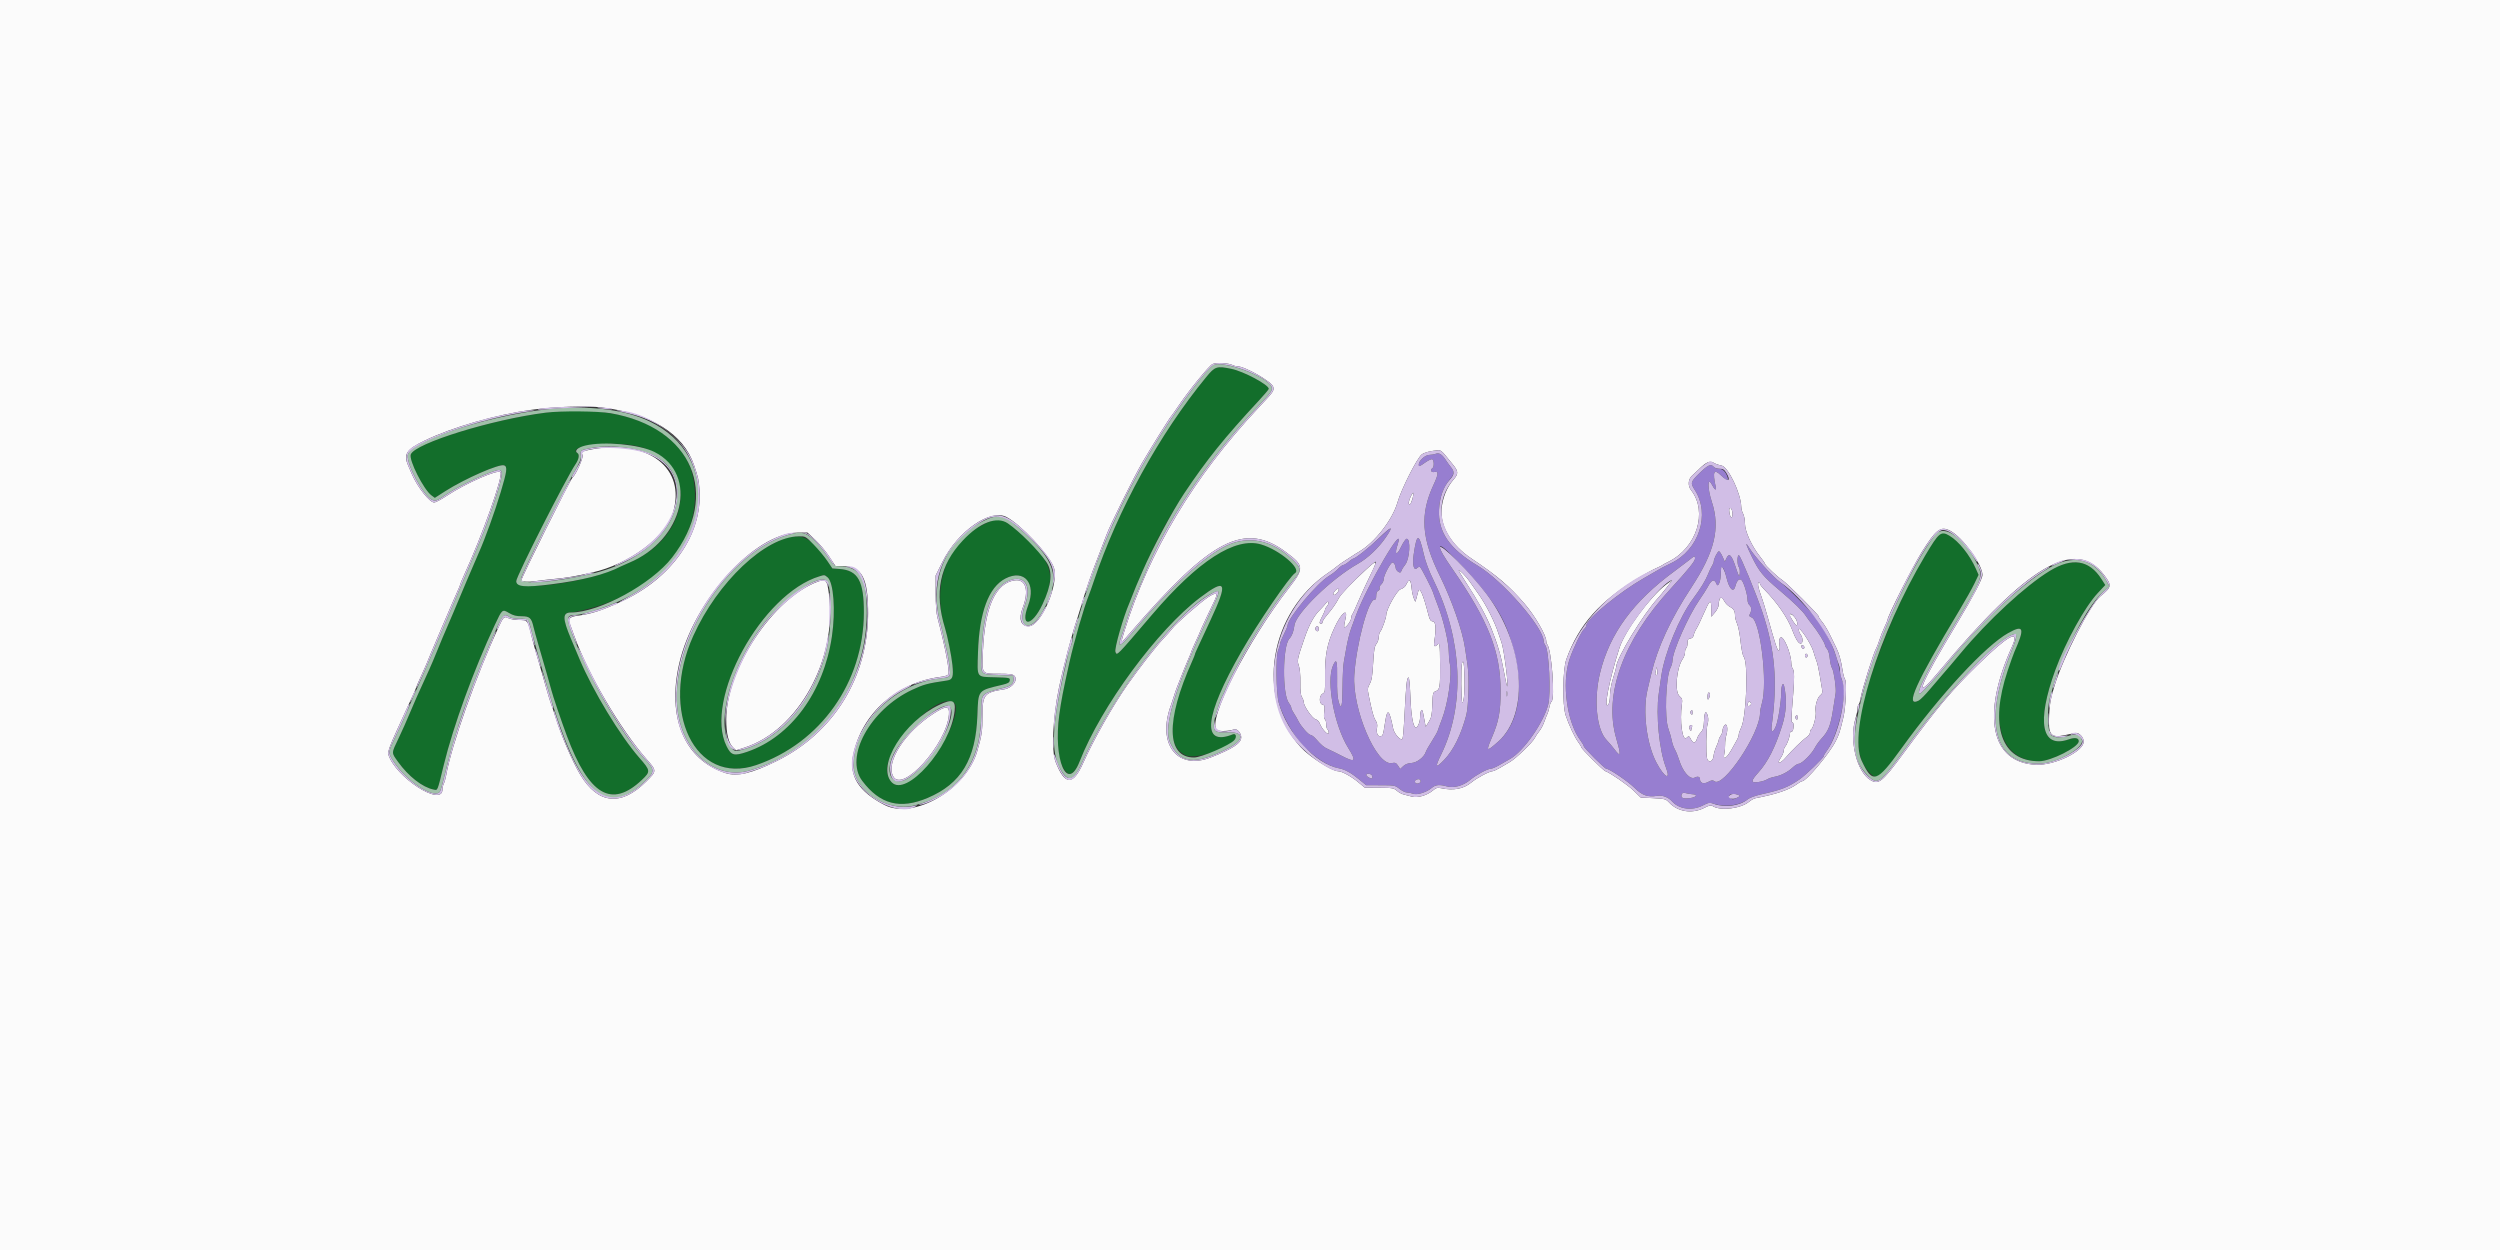 <svg id="svg" version="1.1" xmlns="http://www.w3.org/2000/svg" xmlns:xlink="http://www.w3.org/1999/xlink" width="400" height="200" viewBox="0, 0, 400,200"><rect x="0" y="0" width="400" height="200" fill="#333333" stroke="none"/><g id="svgg"><path id="path0" d="M0.000 100.000 L 0.000 200.000 200.000 200.000 L 400.000 200.000 400.000 100.000 L 400.000 0.000 200.000 0.000 L 0.000 0.000 0.000 100.000 M197.227 58.414 C 197.418 58.517,197.737 58.600,197.937 58.599 C 199.164 58.597,203.512 61.081,203.718 61.901 C 203.877 62.534,203.825 62.606,201.274 65.327 C 191.062 76.215,183.841 88.264,179.909 100.978 C 179.250 103.107,179.233 103.106,181.007 101.050 C 193.864 86.152,199.185 83.431,205.799 88.373 C 208.652 90.504,208.687 90.922,206.273 94.024 C 199.522 102.699,193.054 115.434,194.704 116.803 C 195.006 117.054,196.700 116.991,197.435 116.701 C 197.904 116.516,198.600 117.271,198.600 117.965 C 198.600 118.912,197.286 119.784,193.745 121.185 C 188.319 123.331,185.027 118.970,187.379 112.750 C 187.472 112.502,187.656 111.940,187.787 111.500 C 187.917 111.060,188.147 110.385,188.296 110.000 C 189.216 107.629,189.877 105.993,190.214 105.252 C 190.426 104.786,190.600 104.348,190.600 104.279 C 190.600 104.210,190.915 103.481,191.300 102.659 C 191.685 101.837,192.000 101.128,192.000 101.083 C 192.000 100.997,193.565 97.633,194.235 96.280 C 194.943 94.851,194.687 94.652,193.300 95.552 C 192.060 96.357,188.048 99.878,187.533 100.614 C 187.373 100.843,186.714 101.586,186.069 102.265 C 184.939 103.456,182.262 106.901,180.370 109.600 C 178.080 112.865,174.923 118.444,173.325 122.047 C 171.689 125.737,170.361 125.693,168.888 121.900 C 168.208 120.147,168.436 114.928,169.400 110.200 C 170.098 106.777,171.569 101.198,172.379 98.900 C 172.495 98.570,172.827 97.490,173.117 96.500 C 173.828 94.073,174.485 92.180,175.650 89.200 C 176.188 87.825,176.807 86.205,177.025 85.600 C 177.569 84.092,181.300 76.547,182.712 74.100 C 183.921 72.003,187.179 66.772,187.382 66.600 C 187.447 66.545,188.019 65.735,188.653 64.800 C 190.300 62.371,193.412 58.558,194.000 58.248 C 194.537 57.964,196.583 58.070,197.227 58.414 M96.300 65.193 C 104.109 66.130,109.355 69.406,111.045 74.400 C 111.731 76.427,111.822 76.848,111.924 78.439 C 112.381 85.580,107.419 92.599,99.299 96.299 C 96.147 97.736,94.644 98.221,92.437 98.514 C 91.184 98.680,90.870 98.984,91.159 99.750 C 91.273 100.052,91.611 100.975,91.909 101.800 C 94.131 107.941,99.247 116.659,103.442 121.451 C 105.111 123.358,105.111 123.330,103.425 125.017 C 99.380 129.061,95.680 128.685,92.829 123.939 C 91.602 121.897,89.685 117.446,88.893 114.800 C 88.712 114.195,88.496 113.520,88.412 113.300 C 88.035 112.308,87.739 111.373,87.275 109.700 C 87.000 108.710,86.694 107.630,86.596 107.300 C 85.743 104.449,85.257 102.703,84.879 101.134 C 84.431 99.278,84.357 99.200,83.043 99.199 C 82.414 99.198,81.663 99.074,81.373 98.923 C 80.678 98.560,80.562 98.660,79.816 100.262 C 76.271 107.869,72.218 119.308,71.392 124.037 C 71.302 124.552,71.132 125.153,71.014 125.374 C 70.896 125.594,70.800 126.001,70.800 126.280 C 70.800 129.251,63.197 124.329,62.107 120.653 C 62.012 120.332,62.380 119.311,63.405 117.053 C 65.203 113.087,65.445 112.557,66.082 111.181 C 66.367 110.565,66.600 110.008,66.600 109.943 C 66.600 109.877,66.960 109.048,67.400 108.100 C 67.840 107.152,68.200 106.347,68.200 106.310 C 68.200 106.207,72.992 94.969,73.313 94.319 C 73.471 94.000,73.600 93.669,73.600 93.584 C 73.600 93.499,73.902 92.770,74.271 91.965 C 77.174 85.632,80.499 76.245,80.079 75.567 C 79.745 75.025,74.524 77.310,71.486 79.328 C 70.599 79.918,69.695 80.400,69.477 80.400 C 68.738 80.400,66.804 77.957,65.913 75.900 C 65.723 75.460,65.439 74.804,65.283 74.443 C 64.521 72.675,65.031 71.910,67.900 70.516 C 72.381 68.340,79.335 66.335,85.100 65.557 C 88.835 65.053,93.790 64.892,96.300 65.193 M94.797 71.882 C 93.143 72.182,92.935 72.305,93.210 72.819 C 93.396 73.167,92.174 75.911,91.614 76.400 C 91.239 76.728,83.400 92.465,83.400 92.890 C 83.400 93.084,84.642 93.139,85.597 92.988 C 86.204 92.892,87.645 92.725,88.800 92.616 C 90.666 92.441,91.933 92.225,94.700 91.612 C 100.651 90.295,106.509 85.947,107.690 81.972 C 109.779 74.938,103.786 70.248,94.797 71.882 M231.088 72.650 C 231.378 73.008,231.972 73.733,232.408 74.262 C 233.369 75.430,233.389 75.780,232.550 76.749 C 231.471 77.995,230.768 79.769,230.650 81.546 C 230.465 84.311,232.252 87.237,235.418 89.356 C 239.615 92.164,241.442 93.721,243.954 96.627 C 245.564 98.490,247.400 101.649,247.400 102.555 C 247.400 102.763,247.458 102.992,247.529 103.063 C 248.253 103.786,248.862 111.891,248.223 112.286 C 248.125 112.346,247.984 112.723,247.909 113.122 C 247.834 113.522,247.697 113.996,247.604 114.175 C 247.511 114.354,247.284 114.931,247.098 115.458 C 246.913 115.985,246.557 116.660,246.309 116.958 C 246.060 117.256,245.717 117.770,245.547 118.100 C 245.177 118.820,242.567 121.339,241.610 121.900 C 241.235 122.120,240.517 122.542,240.014 122.839 C 239.511 123.135,238.974 123.382,238.819 123.389 C 238.279 123.411,236.296 124.464,235.402 125.204 C 234.162 126.231,232.544 126.537,230.589 126.114 C 229.993 125.985,229.783 126.040,229.289 126.455 C 228.306 127.280,226.789 127.722,225.872 127.449 C 225.447 127.323,224.869 127.173,224.588 127.116 C 224.306 127.058,223.824 126.795,223.517 126.532 C 223.001 126.088,222.787 126.051,220.664 126.038 L 218.370 126.024 217.235 125.086 C 216.159 124.197,214.679 123.400,214.104 123.400 C 213.117 123.400,209.462 121.046,208.085 119.523 C 200.828 111.498,203.012 97.985,212.600 91.592 C 212.985 91.336,213.579 90.895,213.920 90.613 C 214.262 90.331,214.844 89.920,215.213 89.700 C 215.583 89.480,216.072 89.165,216.300 89.000 C 216.528 88.835,217.026 88.520,217.407 88.300 C 219.930 86.844,222.796 83.183,223.590 80.400 C 224.189 78.304,226.738 73.270,227.485 72.709 C 227.930 72.375,228.896 72.135,230.230 72.027 C 230.412 72.012,230.798 72.293,231.088 72.650 M274.257 74.078 C 274.501 74.230,275.029 74.413,275.431 74.483 C 276.506 74.671,278.559 78.956,278.602 81.100 C 278.609 81.430,278.743 81.925,278.900 82.200 C 279.057 82.475,279.189 83.184,279.193 83.775 C 279.201 85.036,280.269 87.376,281.598 89.044 C 282.039 89.599,282.400 90.125,282.400 90.215 C 282.400 90.433,284.479 92.389,285.159 92.811 C 285.894 93.268,291.000 98.368,291.000 98.646 C 291.000 98.769,291.154 99.039,291.343 99.248 C 291.532 99.456,291.887 99.959,292.132 100.364 C 292.543 101.043,292.758 101.467,293.832 103.700 C 294.282 104.635,294.559 105.642,294.817 107.281 C 294.919 107.931,295.098 108.577,295.214 108.717 C 295.513 109.077,295.326 113.201,294.939 114.800 C 294.354 117.216,294.262 117.498,293.704 118.600 C 292.687 120.609,288.995 125.000,288.323 125.000 C 288.221 125.000,287.859 125.207,287.519 125.461 C 286.310 126.361,284.208 127.073,280.865 127.716 C 280.626 127.762,280.176 128.011,279.865 128.269 C 278.532 129.375,275.318 129.777,274.065 128.994 C 273.745 128.794,273.503 128.842,272.646 129.277 C 270.725 130.250,268.463 129.897,267.062 128.406 C 266.527 127.837,266.403 127.803,264.509 127.707 L 262.518 127.606 261.409 126.525 C 260.450 125.590,257.605 123.629,256.847 123.381 C 256.502 123.268,253.000 119.786,253.000 119.557 C 253.000 119.456,252.785 119.087,252.521 118.737 C 251.962 117.993,251.001 115.949,250.504 114.445 C 249.957 112.787,250.023 107.142,250.609 105.500 C 252.596 99.934,255.993 96.119,262.301 92.370 C 263.291 91.782,264.506 91.122,265.001 90.906 C 265.495 90.689,265.945 90.464,266.000 90.406 C 266.055 90.347,266.487 90.109,266.960 89.876 C 271.478 87.652,273.288 81.912,270.571 78.423 C 270.010 77.702,270.088 76.682,270.750 76.089 C 271.053 75.818,271.537 75.363,271.826 75.078 C 273.025 73.896,273.594 73.662,274.257 74.078 M225.721 79.418 C 225.366 80.130,225.291 80.891,225.595 80.703 C 225.816 80.566,226.274 79.008,226.134 78.867 C 226.083 78.817,225.897 79.065,225.721 79.418 M276.726 81.358 C 276.560 81.627,276.803 82.800,277.025 82.800 C 277.121 82.800,277.199 82.553,277.197 82.250 C 277.193 81.601,276.909 81.062,276.726 81.358 M161.019 82.710 C 163.282 83.880,167.815 88.684,168.594 90.737 C 169.549 93.258,166.602 100.200,164.577 100.200 C 163.334 100.200,162.947 99.051,163.607 97.320 C 164.682 94.503,164.160 92.619,162.372 92.858 C 159.298 93.271,157.589 97.066,157.273 104.179 C 157.105 107.956,156.991 107.800,159.924 107.800 C 161.537 107.800,162.040 107.868,162.293 108.121 C 162.961 108.789,161.974 110.095,160.649 110.296 C 157.504 110.773,157.200 111.138,157.200 114.442 C 157.200 116.962,157.099 117.653,156.361 120.195 C 154.583 126.319,146.161 131.201,141.524 128.796 C 137.370 126.640,135.817 124.172,136.502 120.816 C 137.860 114.172,143.478 109.168,150.564 108.290 C 151.228 108.208,151.672 108.046,151.743 107.860 C 151.955 107.306,151.205 103.447,149.962 98.700 C 149.806 98.105,149.700 96.565,149.700 94.897 L 149.700 92.094 150.785 89.911 C 153.211 85.029,158.418 81.365,161.019 82.710 M312.022 84.911 C 314.002 85.935,317.200 90.319,317.200 92.010 C 317.200 92.599,315.688 95.481,313.324 99.400 C 307.028 109.834,305.953 112.566,310.099 107.600 C 324.487 90.366,332.050 85.934,336.677 92.025 C 337.921 93.662,337.872 93.938,336.073 95.400 C 334.439 96.728,330.149 105.086,328.733 109.700 C 328.089 111.799,327.950 112.560,327.856 114.500 C 327.705 117.606,328.105 118.100,330.377 117.620 C 330.995 117.489,331.734 117.333,332.021 117.273 C 332.622 117.146,333.405 117.947,333.394 118.677 C 333.370 120.245,328.704 122.498,325.757 122.364 C 318.500 122.034,316.957 114.418,321.922 103.444 C 323.226 100.563,321.345 101.580,316.377 106.443 C 312.209 110.522,309.982 113.179,304.520 120.581 C 301.148 125.153,300.577 125.611,299.258 124.807 C 297.038 123.454,295.826 118.382,296.890 114.900 C 297.058 114.350,297.197 113.658,297.198 113.362 C 297.199 113.066,297.278 112.775,297.374 112.716 C 297.469 112.657,297.606 112.224,297.678 111.754 C 297.872 110.489,299.842 104.207,300.204 103.700 C 300.283 103.590,300.507 103.005,300.702 102.400 C 300.897 101.795,301.269 100.856,301.528 100.313 C 301.788 99.769,302.000 99.257,302.000 99.174 C 302.000 98.602,305.942 90.799,307.461 88.366 C 309.759 84.684,310.499 84.124,312.022 84.911 M130.443 86.378 C 131.134 87.026,132.147 88.241,132.694 89.078 L 133.688 90.600 134.854 90.600 C 137.909 90.600,138.900 92.437,138.900 98.100 C 138.900 108.349,133.395 117.248,124.256 121.772 C 120.225 123.768,117.936 124.302,116.057 123.686 C 109.521 121.543,106.688 114.841,108.663 106.200 C 110.976 96.079,120.723 85.304,127.643 85.219 L 129.185 85.200 130.443 86.378 M218.573 91.131 C 216.342 93.177,214.529 95.082,214.201 95.724 C 213.771 96.563,213.200 97.382,212.350 98.378 C 211.938 98.861,211.600 99.379,211.600 99.528 C 211.600 99.804,211.358 99.891,211.155 99.689 C 211.094 99.627,211.259 99.173,211.522 98.678 C 211.785 98.183,212.000 97.678,212.000 97.555 C 212.000 97.432,212.144 97.172,212.321 96.977 C 212.497 96.783,212.603 96.508,212.556 96.368 C 212.499 96.198,212.342 96.274,212.085 96.596 C 211.873 96.862,211.461 97.315,211.170 97.602 C 210.248 98.509,209.458 99.958,208.738 102.061 C 207.539 105.565,207.520 105.657,207.820 106.525 C 207.982 106.994,208.076 108.050,208.057 109.200 C 208.035 110.557,208.108 111.227,208.313 111.543 C 208.471 111.787,208.600 112.149,208.600 112.349 C 208.600 112.972,209.962 114.947,210.482 115.078 C 210.760 115.147,211.044 115.428,211.161 115.749 C 211.492 116.659,212.582 117.811,212.592 117.262 C 212.596 117.021,212.510 116.768,212.400 116.700 C 212.290 116.632,212.200 116.272,212.200 115.900 C 212.200 115.528,212.099 115.161,211.976 115.085 C 211.829 114.994,211.794 114.582,211.875 113.896 C 211.985 112.960,211.955 112.835,211.599 112.742 C 211.023 112.591,211.035 111.302,211.615 110.992 C 212.000 110.786,212.029 110.606,212.005 108.535 C 211.963 104.845,212.298 103.052,213.527 100.400 C 214.650 97.974,215.753 97.155,215.254 99.118 C 215.097 99.733,215.025 100.292,215.093 100.360 C 215.286 100.553,216.185 99.351,216.193 98.890 C 216.197 98.664,216.276 98.394,216.368 98.290 C 216.460 98.185,216.874 97.290,217.288 96.300 C 217.701 95.310,218.539 93.485,219.149 92.245 C 220.496 89.506,220.447 89.411,218.573 91.131 M233.400 91.273 C 233.400 91.355,233.881 92.159,234.468 93.061 C 236.517 96.206,237.788 98.499,238.591 100.500 C 239.617 103.055,240.178 104.961,240.619 107.400 C 240.849 108.665,241.084 109.745,241.142 109.800 C 241.427 110.068,240.619 103.772,240.243 102.798 C 240.137 102.524,239.939 101.940,239.801 101.500 C 239.192 99.554,237.762 96.719,236.518 94.993 C 236.005 94.282,235.374 93.385,235.116 93.000 C 234.610 92.247,233.400 91.030,233.400 91.273 M130.800 93.088 C 123.692 95.727,116.212 107.020,116.202 115.127 C 116.200 117.404,116.575 118.919,117.314 119.613 L 117.772 120.044 119.136 119.607 C 127.725 116.859,133.976 105.501,132.632 95.085 C 132.331 92.753,132.171 92.579,130.800 93.088 M225.264 93.047 C 225.174 93.186,225.009 93.480,224.897 93.700 C 224.786 93.920,224.420 94.181,224.085 94.281 C 223.512 94.451,221.800 97.528,221.800 98.389 C 221.800 98.836,221.140 100.701,220.870 101.016 C 220.722 101.189,220.600 101.605,220.600 101.939 C 220.600 102.273,220.432 102.761,220.226 103.023 C 219.926 103.406,219.823 104.015,219.706 106.100 C 219.593 108.126,219.473 108.858,219.164 109.414 C 218.812 110.047,218.792 110.253,218.987 111.214 C 219.529 113.884,219.772 114.772,220.099 115.271 C 220.325 115.615,220.409 116.006,220.335 116.373 C 220.176 117.169,220.383 117.800,220.802 117.800 C 221.248 117.800,221.289 117.687,221.616 115.550 C 221.973 113.215,222.283 113.464,222.911 116.590 C 223.075 117.410,224.153 118.600,224.387 118.221 C 224.471 118.085,224.598 116.788,224.670 115.337 C 224.961 109.484,225.072 108.400,225.379 108.400 C 225.474 108.400,225.601 109.772,225.663 111.450 C 225.770 114.398,226.085 116.256,226.500 116.390 C 226.796 116.486,227.192 115.601,227.211 114.800 C 227.241 113.575,227.527 113.164,227.699 114.100 C 227.779 114.540,227.906 115.212,227.980 115.593 L 228.115 116.285 228.607 115.493 C 229.025 114.820,229.110 114.402,229.169 112.738 C 229.233 110.913,229.270 110.763,229.692 110.603 C 230.374 110.344,230.436 109.982,230.412 106.411 C 230.389 103.010,230.354 102.766,229.957 103.163 C 229.512 103.608,229.357 103.403,229.492 102.550 C 229.813 100.521,229.735 99.505,229.254 99.437 C 228.918 99.389,228.755 99.168,228.593 98.537 C 227.673 94.958,227.115 93.716,226.888 94.742 C 226.821 95.049,226.694 95.525,226.606 95.800 L 226.448 96.300 226.197 95.700 C 226.059 95.370,225.902 94.626,225.848 94.046 C 225.746 92.954,225.546 92.611,225.264 93.047 M266.500 93.592 C 263.971 95.537,260.002 100.937,259.128 103.624 C 257.474 108.707,256.438 114.088,257.400 112.600 C 257.507 112.435,257.595 111.795,257.597 111.178 C 257.599 110.542,257.817 109.372,258.100 108.480 C 258.375 107.614,258.600 106.806,258.600 106.686 C 258.600 105.360,262.941 98.209,265.265 95.708 C 265.805 95.127,267.649 92.788,267.548 92.811 C 267.522 92.818,267.050 93.169,266.500 93.592 M281.334 93.850 C 281.402 94.208,281.615 94.905,281.806 95.400 C 281.998 95.895,282.442 97.335,282.795 98.600 C 284.076 103.202,284.415 104.214,284.628 104.083 C 284.756 104.004,284.789 103.621,284.712 103.107 C 284.617 102.479,284.662 102.197,284.886 102.011 C 285.356 101.621,286.586 104.545,286.605 106.100 C 286.609 106.430,286.722 106.844,286.856 107.020 C 287.095 107.333,287.115 108.630,286.917 111.000 C 286.579 115.053,286.564 115.600,286.791 115.600 C 286.938 115.600,287.001 115.876,286.962 116.350 C 286.923 116.819,286.806 117.081,286.650 117.050 C 286.512 117.023,286.399 117.158,286.397 117.350 C 286.393 117.846,285.911 119.169,285.634 119.446 C 285.505 119.575,285.400 119.874,285.400 120.112 C 285.400 120.350,285.178 120.872,284.906 121.272 C 284.182 122.339,284.836 122.247,285.768 121.150 C 286.710 120.043,288.406 118.396,289.073 117.941 C 289.363 117.743,289.600 117.411,289.600 117.202 C 289.600 116.994,289.679 116.775,289.776 116.715 C 290.128 116.497,290.632 114.533,290.507 113.867 C 290.350 113.031,290.764 111.587,291.264 111.223 C 291.566 111.003,291.620 110.795,291.522 110.223 C 291.454 109.825,291.278 108.780,291.130 107.900 C 290.983 107.020,290.768 106.075,290.654 105.800 C 290.539 105.525,290.303 104.805,290.128 104.200 C 289.775 102.979,287.800 100.025,287.800 100.717 C 287.800 100.941,287.932 101.298,288.094 101.512 C 288.525 102.083,288.496 103.048,288.050 102.962 C 287.704 102.896,287.260 102.155,286.758 100.806 C 286.026 98.839,284.304 96.346,282.250 94.281 C 281.893 93.921,281.600 93.531,281.600 93.413 C 281.600 93.296,281.512 93.200,281.405 93.200 C 281.293 93.200,281.263 93.476,281.334 93.850 M213.508 94.649 C 213.284 94.969,213.261 95.120,213.429 95.176 C 213.660 95.253,214.200 94.682,214.200 94.362 C 214.200 94.047,213.819 94.206,213.508 94.649 M275.121 95.916 C 275.055 96.090,274.996 96.473,274.992 96.766 C 274.987 97.060,274.717 97.612,274.392 97.992 L 273.800 98.685 273.800 97.442 C 273.800 95.753,273.600 95.871,272.608 98.150 C 272.141 99.223,271.610 100.325,271.429 100.600 C 271.248 100.875,271.054 101.325,270.999 101.600 C 270.933 101.926,270.741 102.122,270.449 102.164 C 270.085 102.216,270.000 102.356,270.000 102.902 C 270.000 103.273,269.910 103.632,269.800 103.700 C 269.690 103.768,269.600 104.068,269.600 104.367 C 269.600 104.666,269.443 105.134,269.250 105.405 C 268.243 106.828,267.902 110.669,268.719 111.379 C 269.154 111.758,269.206 111.930,269.105 112.658 C 268.727 115.389,269.170 118.670,269.836 118.067 C 270.239 117.703,270.244 117.705,270.580 118.350 C 270.899 118.963,271.328 118.916,271.493 118.250 C 271.567 117.947,271.842 117.475,272.104 117.200 C 272.495 116.788,272.590 116.451,272.640 115.300 C 272.703 113.836,272.980 113.534,273.262 114.622 C 273.357 114.991,273.337 115.494,273.212 115.853 C 272.985 116.502,272.924 120.595,273.129 121.360 C 273.335 122.130,274.086 121.867,274.160 121.000 C 274.192 120.615,274.395 119.918,274.610 119.452 C 274.824 118.986,275.003 118.491,275.006 118.352 C 275.010 118.213,275.145 117.925,275.306 117.712 C 275.468 117.498,275.600 117.133,275.600 116.900 C 275.600 116.667,275.728 116.302,275.884 116.088 C 276.295 115.526,276.536 116.563,276.228 117.568 C 276.104 117.971,276.011 118.660,276.021 119.100 C 276.031 119.540,275.975 120.192,275.897 120.550 C 275.607 121.874,276.345 121.288,277.346 119.400 C 277.492 119.125,277.742 118.675,277.903 118.400 C 278.063 118.125,278.195 117.739,278.197 117.542 C 278.199 117.345,278.367 116.850,278.572 116.442 C 279.426 114.738,279.754 106.091,279.002 105.100 C 278.808 104.844,278.624 103.885,278.408 102.000 C 278.313 101.175,278.093 100.165,277.918 99.756 C 277.743 99.347,277.600 98.792,277.600 98.523 C 277.600 97.760,277.399 97.410,276.779 97.089 C 276.464 96.926,276.068 96.525,275.898 96.197 C 275.555 95.532,275.304 95.442,275.121 95.916 M286.337 98.330 C 286.281 98.386,286.520 98.852,286.867 99.366 C 287.417 100.178,287.508 100.242,287.563 99.855 C 287.656 99.203,286.679 97.988,286.337 98.330 M211.000 100.600 C 211.000 100.820,210.915 101.000,210.812 101.000 C 210.543 101.000,210.354 100.636,210.500 100.400 C 210.709 100.062,211.000 100.178,211.000 100.600 M288.700 103.567 C 288.700 103.928,288.309 103.862,288.231 103.488 C 288.188 103.279,288.263 103.188,288.431 103.244 C 288.579 103.293,288.700 103.438,288.700 103.567 M289.200 104.900 C 289.200 105.065,289.110 105.200,289.000 105.200 C 288.890 105.200,288.800 105.065,288.800 104.900 C 288.800 104.735,288.890 104.600,289.000 104.600 C 289.110 104.600,289.200 104.735,289.200 104.900 M233.925 106.108 C 233.732 106.610,233.777 112.400,233.974 112.400 C 234.232 112.400,234.387 110.378,234.309 108.036 C 234.239 105.951,234.152 105.516,233.925 106.108 M264.938 107.274 C 264.851 107.589,264.830 107.897,264.890 107.957 C 265.099 108.166,265.230 107.834,265.163 107.268 L 265.095 106.700 264.938 107.274 M241.046 111.000 C 241.046 111.385,241.088 111.543,241.138 111.350 C 241.188 111.158,241.188 110.843,241.138 110.650 C 241.088 110.458,241.046 110.615,241.046 111.000 M273.597 111.150 C 273.595 111.343,273.507 111.635,273.400 111.800 C 273.253 112.028,273.205 111.943,273.203 111.450 C 273.201 111.093,273.290 110.800,273.400 110.800 C 273.510 110.800,273.599 110.958,273.597 111.150 M279.682 112.475 C 279.512 112.917,279.738 113.142,280.043 112.837 C 280.224 112.656,280.224 112.544,280.047 112.367 C 279.869 112.189,279.782 112.214,279.682 112.475 M149.359 114.183 C 144.794 117.122,141.711 121.900,142.898 124.196 C 144.343 126.991,151.483 119.079,151.828 114.300 C 151.930 112.889,151.407 112.864,149.359 114.183 M270.800 114.040 C 270.800 114.363,270.741 114.421,270.577 114.257 C 270.455 114.135,270.415 113.937,270.489 113.817 C 270.696 113.483,270.800 113.557,270.800 114.040 M287.600 114.840 C 287.600 115.163,287.541 115.221,287.377 115.057 C 287.255 114.935,287.215 114.737,287.289 114.617 C 287.496 114.283,287.600 114.357,287.600 114.840 M270.721 116.316 C 270.655 116.490,270.597 116.738,270.594 116.866 C 270.591 116.995,270.496 116.942,270.383 116.748 C 270.164 116.373,270.289 116.000,270.633 116.000 C 270.748 116.000,270.788 116.142,270.721 116.316 " stroke="none" fill="#fbfbfb" fill-rule="evenodd"></path><path id="path1" d="M192.983 60.350 C 185.552 69.390,178.858 81.551,175.010 93.000 C 174.696 93.935,174.345 94.925,174.231 95.200 C 173.900 95.995,172.600 100.131,172.062 102.100 C 171.593 103.817,171.134 105.799,170.232 110.000 C 168.728 117.003,168.925 122.041,170.766 123.676 C 171.303 124.153,172.133 123.383,172.730 121.853 C 176.174 113.031,185.218 100.735,192.049 95.587 C 196.216 92.447,196.524 93.127,193.691 99.205 C 191.134 104.691,191.200 104.545,191.200 104.674 C 191.200 104.737,190.987 105.263,190.727 105.844 C 186.935 114.310,186.569 119.254,189.619 120.810 C 191.479 121.758,198.279 119.137,197.723 117.687 C 197.639 117.469,197.479 117.405,197.248 117.498 C 192.166 119.530,192.685 114.581,198.642 104.214 C 201.262 99.654,206.337 92.233,207.200 91.700 C 208.302 91.019,204.718 87.985,201.780 87.113 C 197.649 85.886,191.719 89.699,184.370 98.308 C 178.532 105.147,178.723 104.953,178.469 104.291 C 178.277 103.791,179.727 98.709,180.691 96.500 C 180.835 96.170,181.068 95.585,181.208 95.200 C 181.348 94.815,181.618 94.140,181.808 93.700 C 181.998 93.260,182.445 92.225,182.801 91.400 C 187.006 81.666,192.306 73.895,201.450 64.057 C 202.303 63.140,203.000 62.309,203.000 62.211 C 203.000 61.569,199.005 59.431,197.040 59.021 C 194.674 58.528,194.410 58.614,192.983 60.350 M87.300 66.028 C 78.726 67.109,66.410 70.922,65.725 72.708 C 65.386 73.590,67.787 78.341,69.036 79.262 L 69.571 79.657 71.206 78.608 C 74.331 76.604,79.895 74.164,80.667 74.460 C 81.216 74.670,81.124 75.386,80.115 78.750 C 79.168 81.908,77.622 86.180,76.587 88.500 C 75.952 89.925,73.538 95.597,72.545 98.000 C 72.158 98.935,71.618 100.195,71.344 100.800 C 71.070 101.405,70.481 102.810,70.035 103.922 C 69.590 105.035,68.961 106.520,68.638 107.222 C 66.896 111.009,66.156 112.671,65.498 114.274 C 65.098 115.249,64.327 116.976,63.785 118.111 C 62.595 120.605,62.601 120.370,63.684 121.889 C 65.329 124.193,67.597 125.969,69.341 126.318 C 70.064 126.463,69.931 126.779,71.008 122.371 C 72.535 116.124,75.804 107.157,79.175 99.970 C 80.363 97.436,80.357 97.441,81.465 98.090 C 82.119 98.473,82.615 98.600,83.463 98.600 C 84.740 98.600,85.032 98.862,85.360 100.300 C 85.461 100.740,85.781 101.910,86.071 102.900 C 87.108 106.437,88.045 109.711,88.217 110.400 C 88.451 111.335,89.767 115.221,90.688 117.700 C 94.240 127.256,97.841 129.378,102.702 124.781 C 104.111 123.448,104.094 123.301,102.289 121.242 C 99.235 117.758,94.853 110.532,92.733 105.483 C 92.460 104.832,91.839 103.354,91.352 102.198 C 89.976 98.928,89.976 98.001,91.355 97.999 C 91.655 97.999,92.890 97.739,94.100 97.422 C 105.736 94.373,112.780 85.553,110.890 76.400 C 109.289 68.648,99.757 64.457,87.300 66.028 M101.958 71.385 C 111.840 73.620,110.954 85.799,100.598 90.071 C 100.104 90.274,99.536 90.526,99.337 90.631 C 94.567 93.118,82.600 94.797,82.600 92.978 C 82.600 92.219,90.579 76.482,92.095 74.251 C 92.616 73.483,92.750 72.716,92.400 72.500 C 90.499 71.325,97.884 70.464,101.958 71.385 M158.571 83.378 C 151.870 86.030,148.883 92.974,151.207 100.500 C 151.612 101.811,152.247 104.981,152.389 106.400 C 152.578 108.285,152.423 108.748,151.559 108.875 C 148.405 109.338,147.772 109.508,145.900 110.392 C 139.226 113.548,135.087 121.119,137.953 124.929 C 140.797 128.708,144.017 129.544,148.453 127.655 C 153.788 125.382,156.126 121.495,156.382 114.471 C 156.533 110.333,156.381 110.518,160.400 109.560 C 161.274 109.352,161.513 109.209,161.562 108.866 C 161.622 108.447,161.551 108.432,159.204 108.367 C 156.166 108.283,156.345 108.544,156.478 104.400 C 156.683 97.977,158.179 93.946,160.871 92.560 C 163.885 91.008,165.836 93.332,164.500 96.881 C 163.161 100.438,165.089 100.304,166.782 96.723 C 169.051 91.923,168.389 89.845,163.126 85.240 C 160.684 83.103,159.986 82.817,158.571 83.378 M309.966 85.981 C 308.333 87.896,304.784 94.432,302.789 99.200 C 296.910 113.249,295.865 120.274,299.151 123.650 C 300.379 124.912,300.652 124.701,304.262 119.700 C 310.465 111.106,317.674 103.322,321.319 101.282 C 323.816 99.885,324.009 100.477,322.304 104.300 C 317.888 114.197,319.606 121.800,326.259 121.800 C 328.121 121.800,332.600 119.539,332.600 118.599 C 332.600 118.063,331.996 117.949,331.008 118.297 C 326.628 119.843,325.798 115.572,328.851 107.200 C 330.510 102.651,333.573 97.098,335.644 94.885 L 336.843 93.603 336.228 92.644 C 334.266 89.585,331.563 89.156,327.984 91.333 C 324.083 93.706,318.097 99.235,313.698 104.526 C 312.613 105.832,311.360 107.308,310.913 107.807 C 310.466 108.306,309.515 109.416,308.800 110.273 C 308.085 111.130,307.275 111.947,307.000 112.088 C 304.712 113.264,306.486 109.317,313.447 97.736 C 314.428 96.105,315.531 94.143,315.899 93.375 L 316.568 91.978 316.155 91.039 C 315.177 88.814,313.400 86.590,311.897 85.709 C 310.779 85.054,310.753 85.057,309.966 85.981 M125.889 86.081 C 120.491 87.771,114.315 94.237,110.925 101.745 C 105.461 113.847,111.242 125.741,120.975 122.420 C 131.296 118.897,138.189 109.149,138.219 98.029 C 138.233 92.970,137.283 91.257,134.341 91.037 L 133.181 90.951 132.351 89.725 C 129.948 86.177,128.388 85.298,125.889 86.081 M132.410 92.368 C 133.377 93.151,133.713 97.671,133.110 101.800 C 131.807 110.727,126.523 117.925,119.533 120.295 C 117.442 121.004,116.989 120.880,116.252 119.398 C 112.561 111.972,121.858 94.992,131.143 92.202 C 131.931 91.965,131.909 91.962,132.410 92.368 M152.581 112.384 C 153.975 113.267,151.207 119.573,148.000 122.820 C 144.658 126.203,142.776 126.525,141.987 123.850 C 140.920 120.232,149.798 110.622,152.581 112.384 " stroke="none" fill="#136e2b" fill-rule="evenodd"></path><path id="path2" d="M229.700 72.611 C 229.480 72.700,229.016 72.778,228.668 72.786 C 228.010 72.801,227.000 73.727,227.000 74.315 C 227.000 74.707,227.066 74.686,228.074 73.976 C 228.561 73.632,229.059 73.413,229.180 73.488 C 229.455 73.658,229.470 74.733,229.200 74.900 C 228.758 75.173,228.987 75.647,229.500 75.518 C 230.194 75.344,230.163 75.867,229.383 77.536 C 227.149 82.314,227.410 86.118,230.385 92.158 C 232.312 96.070,233.999 100.913,234.406 103.700 C 234.487 104.250,234.665 105.465,234.803 106.400 C 235.089 108.340,234.975 113.004,234.607 114.408 C 233.785 117.547,232.552 120.039,231.057 121.587 C 229.689 123.002,229.565 122.792,230.565 120.758 C 234.453 112.854,234.011 102.345,229.394 92.900 C 228.606 91.288,228.079 89.876,227.788 88.600 C 227.023 85.241,226.693 85.261,226.192 88.695 C 225.948 90.372,226.213 91.415,226.748 90.880 C 226.917 90.712,227.127 90.648,227.216 90.737 C 227.469 90.992,229.131 94.243,229.293 94.800 C 229.373 95.075,229.741 96.077,230.110 97.027 C 230.962 99.215,231.799 102.823,231.805 104.336 C 231.807 104.976,231.884 105.822,231.976 106.216 C 232.362 107.877,231.693 112.550,230.703 115.100 C 230.404 115.870,230.108 116.680,230.044 116.900 C 229.980 117.120,229.550 117.885,229.090 118.600 C 228.630 119.315,228.195 120.085,228.125 120.312 C 227.869 121.137,226.699 122.037,225.824 122.081 C 225.291 122.108,224.839 122.282,224.521 122.580 L 224.034 123.038 223.684 122.503 C 223.384 122.046,223.237 121.986,222.674 122.092 C 220.220 122.552,216.326 113.384,216.688 108.000 C 217.031 102.917,218.976 95.748,219.957 95.950 C 220.110 95.981,220.200 95.748,220.200 95.321 C 220.200 94.883,220.314 94.599,220.521 94.520 C 220.697 94.452,220.793 94.271,220.734 94.117 C 220.675 93.963,220.801 93.680,221.013 93.488 C 221.226 93.295,221.401 92.904,221.402 92.619 C 221.404 92.054,222.494 90.000,222.792 90.000 C 223.035 90.000,223.274 90.401,223.308 90.865 C 223.333 91.204,223.712 91.589,224.027 91.597 C 224.096 91.599,224.206 91.442,224.269 91.250 C 224.333 91.058,224.585 90.655,224.828 90.355 C 225.563 89.450,225.752 86.200,225.069 86.200 C 224.917 86.200,224.501 86.808,224.146 87.550 C 223.447 89.011,223.089 88.748,223.613 87.160 C 225.002 82.951,218.699 93.696,216.902 98.600 C 216.600 99.425,216.285 100.280,216.203 100.500 C 215.936 101.215,215.574 102.675,215.387 103.800 C 215.286 104.405,215.118 105.350,215.014 105.900 C 214.909 106.450,214.817 108.205,214.809 109.800 C 214.792 113.050,214.612 113.754,214.180 112.264 C 213.989 111.605,213.913 110.429,213.942 108.550 C 213.987 105.649,213.835 105.203,213.259 106.550 C 212.177 109.078,213.492 116.096,215.719 119.674 C 217.069 121.843,216.862 122.076,214.624 120.910 C 213.896 120.530,212.975 120.075,212.577 119.900 C 211.818 119.564,211.456 119.266,210.548 118.230 C 210.245 117.883,209.870 117.600,209.714 117.600 C 209.373 117.600,208.145 116.202,207.719 115.329 C 207.550 114.983,207.230 114.430,207.008 114.100 C 206.785 113.770,206.602 113.379,206.601 113.232 C 206.601 113.084,206.430 112.747,206.223 112.484 C 205.151 111.121,205.204 103.398,206.294 102.200 C 206.723 101.728,206.978 101.056,207.106 100.062 C 207.357 98.104,213.061 92.570,217.274 90.196 C 218.846 89.310,220.557 87.693,221.717 85.996 C 223.053 84.041,222.740 84.090,220.557 86.177 C 218.950 87.712,216.805 89.400,216.459 89.400 C 216.403 89.400,216.090 89.625,215.764 89.900 C 215.437 90.175,215.058 90.400,214.922 90.400 C 214.786 90.400,214.410 90.678,214.087 91.018 C 213.764 91.358,213.139 91.849,212.698 92.109 C 210.745 93.261,206.002 98.935,206.000 100.122 C 206.000 100.244,205.731 100.874,205.403 101.522 C 205.074 102.170,204.804 102.847,204.803 103.026 C 204.801 103.205,204.659 103.688,204.487 104.100 C 204.107 105.009,204.180 110.927,204.590 112.400 C 205.271 114.852,207.355 118.373,208.977 119.810 C 211.088 121.680,212.719 122.643,214.280 122.940 C 215.209 123.116,216.177 123.654,217.443 124.697 L 218.582 125.634 220.890 125.638 C 223.132 125.643,223.220 125.660,223.927 126.222 C 224.327 126.540,224.862 126.800,225.114 126.800 C 225.367 126.800,225.806 126.888,226.091 126.996 C 226.731 127.240,228.234 126.775,229.065 126.075 C 229.684 125.555,230.293 125.489,231.470 125.816 C 232.608 126.132,234.084 125.732,235.205 124.802 C 236.212 123.968,237.995 123.003,238.543 122.995 C 238.740 122.993,239.350 122.729,239.900 122.409 C 240.450 122.089,241.221 121.647,241.613 121.428 C 243.761 120.227,246.971 115.640,247.721 112.700 C 248.166 110.952,247.841 104.128,247.273 103.305 C 247.123 103.089,247.000 102.791,247.000 102.644 C 247.000 100.434,240.420 92.880,236.421 90.500 C 231.925 87.824,230.060 85.117,230.245 81.535 C 230.344 79.602,230.914 77.980,231.913 76.784 C 232.703 75.839,232.750 75.496,232.186 74.800 C 231.963 74.525,231.561 73.966,231.293 73.559 C 230.711 72.673,230.241 72.393,229.700 72.611 M271.916 75.706 C 270.484 77.103,270.436 77.277,271.167 78.400 C 273.695 82.279,271.836 87.994,267.356 90.117 C 266.775 90.392,266.165 90.696,266.000 90.792 C 265.835 90.888,264.485 91.665,263.000 92.517 C 259.007 94.809,253.800 99.099,253.800 100.097 C 253.800 100.237,253.657 100.470,253.481 100.616 C 253.026 100.993,251.670 103.813,251.092 105.583 C 249.847 109.396,250.728 115.649,252.917 118.537 C 253.183 118.887,253.400 119.271,253.400 119.391 C 253.400 119.659,256.746 123.000,257.014 123.000 C 257.486 123.000,260.410 124.979,261.491 126.030 C 262.771 127.274,263.623 127.578,265.137 127.333 C 265.969 127.198,266.922 127.545,267.500 128.194 C 268.643 129.476,270.700 129.762,272.441 128.879 C 273.403 128.392,273.520 128.376,274.284 128.629 C 276.026 129.207,278.430 128.876,279.633 127.891 C 279.932 127.646,280.852 127.303,281.733 127.108 C 285.033 126.376,286.013 125.996,287.900 124.718 C 288.873 124.059,291.800 121.246,291.800 120.971 C 291.800 120.862,292.015 120.487,292.278 120.137 C 294.118 117.683,295.698 110.679,294.793 108.986 C 294.664 108.746,294.486 108.088,294.398 107.524 C 294.001 104.999,292.760 102.026,291.051 99.500 C 290.239 98.300,286.026 93.986,284.900 93.202 C 283.744 92.397,280.772 89.108,279.856 87.621 C 279.132 86.444,279.337 87.126,280.295 89.077 C 281.473 91.477,282.077 92.210,284.700 94.431 C 287.083 96.448,288.461 97.792,288.967 98.592 C 289.144 98.871,289.614 99.505,290.013 100.000 C 290.866 101.059,292.000 102.907,292.000 103.237 C 292.000 103.364,292.150 103.634,292.334 103.837 C 292.530 104.054,292.707 104.679,292.762 105.353 C 292.815 105.984,292.982 106.691,293.134 106.924 C 293.423 107.365,293.833 110.267,293.700 110.923 C 293.658 111.131,293.474 112.290,293.291 113.500 C 292.906 116.044,292.539 116.989,291.504 118.097 C 291.095 118.535,290.582 119.243,290.365 119.669 C 289.877 120.626,288.288 122.200,287.811 122.200 C 287.618 122.200,287.182 122.465,286.843 122.789 C 286.078 123.520,284.944 124.102,283.921 124.288 C 283.492 124.365,282.946 124.557,282.708 124.713 C 282.469 124.870,281.852 125.055,281.337 125.126 C 280.102 125.295,280.101 124.976,281.335 123.603 C 282.831 121.940,284.006 119.641,285.093 116.252 C 285.815 114.004,285.933 112.051,285.482 109.842 C 285.312 109.011,285.000 109.602,284.996 110.762 C 284.992 112.307,284.505 115.332,284.114 116.250 C 283.654 117.331,283.315 117.224,283.477 116.050 C 284.446 109.073,284.010 103.932,281.930 97.800 C 280.910 94.794,278.482 88.927,278.221 88.840 C 277.931 88.744,277.925 90.445,278.214 90.734 C 278.331 90.851,278.398 91.297,278.362 91.724 C 278.301 92.459,278.266 92.405,277.699 90.703 C 277.052 88.762,276.651 88.390,276.222 89.332 L 275.972 89.880 275.596 89.040 C 275.389 88.578,275.135 88.200,275.033 88.200 C 274.820 88.200,274.200 89.418,274.200 89.836 C 274.200 89.987,274.080 90.289,273.934 90.505 C 273.787 90.722,273.511 91.305,273.319 91.800 C 272.927 92.811,272.102 94.168,270.889 95.800 C 268.699 98.745,266.317 104.548,265.798 108.200 C 265.681 109.025,265.498 110.309,265.392 111.054 C 264.923 114.356,265.476 120.010,266.537 122.764 C 267.393 124.985,266.314 124.441,265.021 122.000 C 263.444 119.021,262.797 113.712,263.602 110.363 C 263.716 109.888,263.979 108.780,264.187 107.900 C 265.203 103.591,267.305 99.047,270.615 94.000 C 274.353 88.302,275.267 84.506,273.904 80.333 C 273.169 78.079,273.185 76.135,273.927 77.589 C 274.343 78.405,274.666 78.575,274.519 77.900 C 273.979 75.436,274.213 74.941,275.376 76.077 C 276.288 76.967,276.679 77.035,276.381 76.250 C 276.066 75.421,275.598 75.000,274.993 75.000 C 274.694 75.000,274.337 74.865,274.200 74.700 C 273.757 74.166,273.280 74.376,271.916 75.706 M233.662 90.271 C 238.235 95.038,240.343 98.155,241.604 102.011 C 244.008 109.367,243.320 115.452,239.722 118.650 C 237.806 120.353,237.717 120.296,238.703 117.992 C 239.809 115.409,240.091 113.910,240.096 110.600 C 240.105 104.276,238.151 99.330,232.335 90.949 C 231.024 89.059,230.400 87.983,230.400 87.610 C 230.400 87.038,231.138 87.640,233.662 90.271 M271.200 89.395 C 271.200 89.798,270.084 91.173,267.301 94.200 C 259.717 102.449,256.560 111.110,258.588 118.100 C 259.404 120.913,259.344 121.267,258.289 119.850 C 257.982 119.438,257.435 118.796,257.073 118.424 C 255.449 116.756,254.968 111.959,255.999 107.710 C 257.538 101.368,261.307 96.224,268.000 91.330 C 268.715 90.807,269.689 90.069,270.166 89.690 C 271.177 88.884,271.200 88.877,271.200 89.395 M276.213 92.343 C 276.678 94.279,277.369 94.947,277.670 93.750 C 277.888 92.882,278.310 92.482,278.650 92.821 C 279.010 93.181,279.600 95.129,279.600 95.956 C 279.600 96.283,279.735 96.663,279.900 96.800 C 280.250 97.090,280.287 97.664,279.992 98.215 C 279.819 98.539,279.864 98.634,280.268 98.788 C 281.658 99.316,282.855 109.376,281.902 112.518 C 281.738 113.058,281.604 113.770,281.603 114.100 C 281.597 117.369,275.698 126.161,274.294 124.995 C 274.046 124.789,273.865 124.810,273.310 125.108 C 272.595 125.494,272.000 125.302,272.000 124.687 C 272.000 124.282,271.652 124.158,271.198 124.401 C 270.421 124.817,269.270 123.546,268.663 121.600 C 268.474 120.995,268.165 120.230,267.975 119.900 C 267.785 119.570,267.566 118.940,267.488 118.500 C 267.410 118.060,267.165 117.209,266.943 116.608 C 266.295 114.853,266.525 108.299,267.286 106.827 C 267.459 106.493,267.600 105.984,267.600 105.695 C 267.600 104.266,270.126 98.559,271.879 96.026 C 272.441 95.215,273.050 94.265,273.234 93.914 C 273.872 92.693,274.307 92.568,274.672 93.500 C 274.862 93.986,275.267 93.132,275.308 92.158 C 275.369 90.744,275.366 90.755,275.636 90.845 C 275.765 90.888,276.025 91.563,276.213 92.343 M219.531 124.109 C 219.596 124.278,219.601 124.466,219.542 124.525 C 219.392 124.675,218.600 124.228,218.600 123.993 C 218.600 123.675,219.403 123.775,219.531 124.109 M227.300 125.017 C 227.300 125.172,227.097 125.329,226.850 125.364 C 226.364 125.433,226.200 124.913,226.650 124.733 C 227.028 124.582,227.300 124.700,227.300 125.017 M270.783 127.079 C 271.720 127.119,271.444 127.556,270.391 127.701 C 269.282 127.854,268.858 127.658,269.075 127.092 C 269.174 126.835,269.331 126.793,269.752 126.908 C 270.053 126.991,270.518 127.068,270.783 127.079 M278.099 127.184 C 278.465 127.327,278.446 127.366,277.875 127.661 C 277.331 127.942,277.206 127.947,276.877 127.695 C 276.225 127.197,277.146 126.812,278.099 127.184 " stroke="none" fill="#977ed0" fill-rule="evenodd"></path><path id="path3" d="M194.072 58.446 C 193.052 59.051,188.611 64.980,185.568 69.800 C 179.892 78.790,175.123 89.542,172.306 99.700 C 172.123 100.360,171.889 101.107,171.786 101.359 C 171.684 101.612,171.600 102.046,171.600 102.323 C 171.600 102.600,171.496 103.021,171.369 103.258 C 171.242 103.496,171.073 103.963,170.993 104.295 C 168.216 115.953,167.953 120.290,169.840 123.360 C 170.953 125.173,171.838 124.860,173.025 122.231 C 178.065 111.075,188.119 97.898,193.806 94.997 C 195.361 94.204,195.355 94.341,193.684 97.900 C 188.038 109.924,186.068 116.267,187.201 118.764 C 188.752 122.181,191.152 122.458,196.358 119.819 C 199.176 118.391,199.177 117.055,196.361 117.170 C 194.324 117.254,194.059 117.032,194.279 115.428 C 194.404 114.518,195.321 111.679,195.612 111.300 C 195.697 111.189,195.961 110.604,196.199 110.000 C 196.698 108.729,198.758 104.909,200.352 102.300 C 202.804 98.287,204.468 95.898,207.037 92.703 C 208.274 91.166,208.255 90.966,206.741 89.488 C 203.592 86.416,199.713 85.620,196.200 87.325 C 192.707 89.020,187.194 94.048,181.917 100.353 C 179.149 103.658,178.628 103.937,179.482 101.654 C 179.638 101.239,180.001 100.135,180.290 99.200 C 180.805 97.530,181.640 95.354,182.427 93.625 C 182.646 93.144,182.996 92.318,183.204 91.790 C 186.363 83.776,193.396 73.324,201.043 65.280 C 203.457 62.741,203.707 62.373,203.404 61.808 C 202.487 60.093,195.524 57.586,194.072 58.446 M197.040 59.021 C 199.005 59.431,203.000 61.569,203.000 62.211 C 203.000 62.309,202.303 63.140,201.450 64.057 C 195.931 69.995,193.039 73.588,189.465 78.949 C 187.562 81.804,184.370 87.767,182.801 91.400 C 182.445 92.225,181.998 93.260,181.808 93.700 C 181.618 94.140,181.348 94.815,181.208 95.200 C 181.068 95.585,180.835 96.170,180.691 96.500 C 179.727 98.709,178.277 103.791,178.469 104.291 C 178.723 104.953,178.532 105.147,184.370 98.308 C 191.719 89.699,197.649 85.886,201.780 87.113 C 204.718 87.985,208.302 91.019,207.200 91.700 C 206.337 92.233,201.262 99.654,198.642 104.214 C 192.685 114.581,192.166 119.530,197.248 117.498 C 197.771 117.289,197.926 117.929,197.474 118.432 C 196.742 119.247,192.207 121.200,191.047 121.200 C 186.601 121.200,186.479 115.329,190.727 105.844 C 190.987 105.263,191.200 104.737,191.200 104.674 C 191.200 104.545,191.134 104.691,193.691 99.205 C 196.524 93.127,196.216 92.447,192.049 95.587 C 185.218 100.735,176.174 113.031,172.730 121.853 C 170.765 126.888,168.490 121.611,169.489 114.335 C 169.809 112.011,170.055 110.739,171.105 106.000 C 171.841 102.680,173.494 96.968,174.231 95.200 C 174.345 94.925,174.696 93.935,175.010 93.000 C 178.858 81.551,185.552 69.390,192.983 60.350 C 194.410 58.614,194.674 58.528,197.040 59.021 M89.400 65.319 C 79.879 65.940,65.516 70.417,65.236 72.852 C 65.067 74.330,67.704 79.230,69.042 79.922 C 69.681 80.252,69.808 80.206,71.600 78.997 C 73.586 77.656,78.899 75.200,79.813 75.200 C 80.610 75.200,80.425 76.342,78.887 80.900 C 77.598 84.723,77.666 84.550,74.602 91.791 C 70.744 100.910,67.558 108.315,66.208 111.300 C 66.009 111.740,65.602 112.685,65.304 113.400 C 64.725 114.787,64.099 116.160,62.911 118.647 C 62.054 120.441,62.067 120.560,63.319 122.328 C 65.478 125.376,69.734 127.940,70.411 126.600 C 70.562 126.301,70.821 125.344,71.576 122.300 C 72.962 116.709,74.986 110.950,78.252 103.300 C 80.377 98.322,80.587 98.025,81.488 98.706 C 81.735 98.893,82.339 99.000,83.143 99.000 C 84.612 99.000,84.516 98.871,85.298 101.900 C 85.735 103.596,86.423 106.030,87.502 109.700 C 92.604 127.063,96.879 131.177,103.303 124.906 C 104.778 123.466,104.763 123.134,103.150 121.421 C 99.735 117.794,94.869 109.603,92.108 102.832 C 90.502 98.893,90.495 98.400,92.049 98.400 C 93.511 98.400,98.224 96.756,100.800 95.348 C 113.950 88.159,115.629 73.025,103.900 67.409 C 100.279 65.675,95.192 64.942,89.400 65.319 M97.700 66.115 C 110.786 68.396,115.348 79.104,107.535 89.200 C 104.244 93.453,95.895 97.993,91.355 97.999 C 89.976 98.001,89.976 98.928,91.352 102.198 C 91.839 103.354,92.460 104.832,92.733 105.483 C 94.853 110.532,99.235 117.758,102.289 121.242 C 104.094 123.301,104.111 123.448,102.702 124.781 C 97.841 129.378,94.240 127.256,90.688 117.700 C 89.767 115.221,88.451 111.335,88.217 110.400 C 88.045 109.711,87.108 106.437,86.071 102.900 C 85.781 101.910,85.461 100.740,85.360 100.300 C 85.032 98.862,84.740 98.600,83.463 98.600 C 82.615 98.600,82.119 98.473,81.465 98.090 C 80.357 97.441,80.363 97.436,79.175 99.970 C 75.804 107.157,72.535 116.124,71.008 122.371 C 69.931 126.779,70.064 126.463,69.341 126.318 C 67.597 125.969,65.329 124.193,63.684 121.889 C 62.601 120.370,62.595 120.605,63.785 118.111 C 64.327 116.976,65.098 115.249,65.498 114.274 C 66.156 112.671,66.896 111.009,68.638 107.222 C 68.961 106.520,69.590 105.035,70.035 103.922 C 70.481 102.810,71.070 101.405,71.344 100.800 C 71.618 100.195,72.158 98.935,72.545 98.000 C 73.538 95.597,75.952 89.925,76.587 88.500 C 77.622 86.180,79.168 81.908,80.115 78.750 C 81.124 75.386,81.216 74.670,80.667 74.460 C 79.895 74.164,74.331 76.604,71.206 78.608 L 69.571 79.657 69.036 79.262 C 67.787 78.341,65.386 73.590,65.725 72.708 C 66.410 70.922,78.726 67.109,87.300 66.028 C 89.752 65.719,95.712 65.769,97.700 66.115 M93.626 71.294 C 92.413 71.587,91.838 72.153,92.400 72.500 C 92.750 72.716,92.616 73.483,92.095 74.251 C 90.579 76.482,82.600 92.219,82.600 92.978 C 82.600 93.891,83.966 94.020,88.108 93.500 C 93.163 92.865,96.868 91.918,99.337 90.631 C 99.536 90.526,100.104 90.274,100.598 90.071 C 109.406 86.437,111.852 75.927,104.729 72.323 C 102.320 71.105,96.601 70.574,93.626 71.294 M100.514 71.683 C 105.544 72.449,108.084 74.625,108.354 78.401 C 108.772 84.249,102.977 89.902,94.600 91.818 C 88.397 93.237,83.246 93.595,83.355 92.600 C 83.425 91.957,89.510 79.731,91.511 76.211 C 92.797 73.949,93.023 73.418,92.933 72.865 C 92.803 72.066,92.915 71.987,94.597 71.682 C 96.390 71.356,98.366 71.356,100.514 71.683 M157.700 83.178 C 151.473 86.084,148.582 92.588,150.422 99.550 C 150.648 100.402,150.910 101.529,151.005 102.054 C 151.100 102.579,151.267 103.299,151.376 103.654 C 151.636 104.496,152.000 106.778,152.000 107.561 C 152.000 108.314,151.885 108.390,150.555 108.524 C 143.159 109.270,136.645 115.729,136.579 122.382 C 136.539 126.418,141.814 129.972,146.242 128.891 C 153.252 127.180,157.000 122.074,157.000 114.237 C 157.000 110.826,156.811 111.040,160.741 110.010 C 161.794 109.734,162.239 109.300,162.161 108.625 L 162.100 108.100 159.800 108.000 C 156.708 107.866,156.924 108.155,157.058 104.321 C 157.288 97.730,158.700 94.054,161.444 92.910 C 163.922 91.876,165.135 93.694,164.009 96.756 C 162.649 100.453,164.813 101.391,166.756 97.947 C 169.679 92.763,169.148 90.191,164.189 85.526 C 160.989 82.515,159.937 82.135,157.700 83.178 M161.250 83.740 C 163.131 85.030,166.089 87.995,167.407 89.910 C 168.467 91.451,168.272 93.569,166.782 96.723 C 165.089 100.304,163.161 100.438,164.500 96.881 C 165.836 93.332,163.885 91.008,160.871 92.560 C 158.179 93.946,156.683 97.977,156.478 104.400 C 156.345 108.544,156.166 108.283,159.204 108.367 C 161.551 108.432,161.622 108.447,161.562 108.866 C 161.513 109.209,161.274 109.352,160.400 109.560 C 156.381 110.518,156.533 110.333,156.382 114.471 C 156.126 121.495,153.788 125.382,148.453 127.655 C 144.017 129.544,140.797 128.708,137.953 124.929 C 135.087 121.119,139.226 113.548,145.900 110.392 C 147.772 109.508,148.405 109.338,151.559 108.875 C 152.423 108.748,152.578 108.285,152.389 106.400 C 152.247 104.981,151.612 101.811,151.207 100.500 C 149.453 94.819,150.335 90.450,154.034 86.496 C 156.747 83.595,159.504 82.542,161.250 83.740 M309.642 85.550 C 305.772 90.458,300.008 103.180,297.930 111.400 C 296.124 118.543,296.326 121.472,298.800 124.039 C 300.392 125.690,300.721 125.465,304.697 119.998 C 311.424 110.749,319.393 102.305,322.150 101.504 C 322.820 101.309,322.741 101.970,321.829 104.208 C 317.182 115.609,319.008 122.517,326.575 122.170 C 329.286 122.046,333.491 119.631,333.106 118.419 C 332.843 117.590,332.197 117.359,331.084 117.697 C 329.737 118.106,328.741 118.079,328.172 117.617 C 327.610 117.161,327.490 113.536,327.976 111.700 C 328.410 110.062,328.810 108.744,329.097 108.000 C 331.505 101.771,334.288 96.734,336.354 94.862 L 337.500 93.824 337.100 93.075 C 335.275 89.656,332.140 88.693,328.600 90.465 C 324.307 92.613,316.953 99.437,311.333 106.487 C 309.871 108.323,307.396 111.000,307.163 111.000 C 306.449 111.000,308.640 106.681,312.890 99.711 C 317.147 92.729,317.317 92.272,316.396 90.322 C 314.423 86.148,311.050 83.764,309.642 85.550 M127.100 85.330 C 116.315 87.576,106.050 104.253,108.700 115.222 C 110.117 121.087,114.995 124.652,119.775 123.317 C 130.982 120.187,138.654 109.957,138.684 98.100 C 138.699 92.446,137.608 90.628,134.186 90.605 C 133.516 90.600,133.402 90.496,132.320 88.904 C 130.988 86.942,129.489 85.508,128.583 85.327 C 127.919 85.194,127.751 85.194,127.100 85.330 M311.897 85.709 C 313.400 86.590,315.177 88.814,316.155 91.039 L 316.568 91.978 315.899 93.375 C 315.531 94.143,314.428 96.105,313.447 97.736 C 306.486 109.317,304.712 113.264,307.000 112.088 C 307.275 111.947,308.085 111.130,308.800 110.273 C 309.515 109.416,310.466 108.306,310.913 107.807 C 311.360 107.308,312.613 105.832,313.698 104.526 C 318.097 99.235,324.083 93.706,327.984 91.333 C 331.563 89.156,334.266 89.585,336.228 92.644 L 336.843 93.603 335.644 94.885 C 333.573 97.098,330.510 102.651,328.851 107.200 C 325.798 115.572,326.628 119.843,331.008 118.297 C 331.996 117.949,332.600 118.063,332.600 118.599 C 332.600 119.539,328.121 121.800,326.259 121.800 C 320.204 121.800,318.254 116.177,321.231 107.300 C 321.674 105.980,322.156 104.630,322.304 104.300 C 324.009 100.477,323.816 99.885,321.319 101.282 C 317.674 103.322,310.465 111.106,304.262 119.700 C 300.238 125.275,299.620 125.468,297.860 121.700 C 295.698 117.070,300.554 101.430,308.066 88.831 C 310.241 85.184,310.559 84.925,311.897 85.709 M130.203 87.150 C 130.928 87.892,131.895 89.051,132.351 89.725 L 133.181 90.951 134.341 91.037 C 137.283 91.257,138.233 92.970,138.219 98.029 C 138.189 109.149,131.296 118.897,120.975 122.420 C 111.242 125.741,105.461 113.847,110.925 101.745 C 114.828 93.101,122.475 85.879,127.792 85.813 C 128.883 85.800,128.887 85.802,130.203 87.150 M131.143 92.202 C 121.858 94.992,112.561 111.972,116.252 119.398 C 116.989 120.880,117.442 121.004,119.533 120.295 C 126.523 117.925,131.807 110.727,133.110 101.800 C 133.713 97.671,133.377 93.151,132.410 92.368 C 131.909 91.962,131.931 91.965,131.143 92.202 M132.255 92.950 C 133.124 93.912,133.131 100.384,132.266 103.900 C 130.348 111.691,125.402 117.804,119.442 119.747 C 117.499 120.381,117.329 120.329,116.600 118.889 C 114.615 114.965,117.113 106.372,122.125 99.879 C 125.410 95.624,131.132 91.709,132.255 92.950 M150.300 112.769 C 144.582 115.477,140.229 122.526,142.654 125.150 C 144.976 127.663,152.129 119.566,152.738 113.734 C 152.919 112.007,152.368 111.789,150.300 112.769 M151.985 113.082 C 153.388 114.772,148.777 122.514,145.117 124.613 C 142.537 126.093,141.376 123.331,143.250 120.173 C 145.395 116.560,151.057 111.963,151.985 113.082 " stroke="none" fill="#9fc0a8" fill-rule="evenodd"></path><path id="path4" d="M194.000 58.248 C 193.412 58.558,190.300 62.371,188.653 64.800 C 188.019 65.735,187.447 66.545,187.382 66.600 C 187.179 66.772,183.921 72.003,182.712 74.100 C 181.300 76.547,177.569 84.092,177.025 85.600 C 176.807 86.205,176.188 87.825,175.650 89.200 C 174.298 92.659,173.547 94.813,173.655 94.922 C 173.706 94.972,174.082 94.043,174.491 92.857 C 177.265 84.816,181.012 77.017,185.568 69.800 C 188.763 64.739,193.100 58.991,194.146 58.431 C 195.663 57.619,202.496 60.111,203.404 61.808 C 203.707 62.373,203.457 62.741,201.043 65.280 C 193.396 73.324,186.363 83.776,183.204 91.790 C 182.996 92.318,182.646 93.144,182.427 93.625 C 181.640 95.354,180.805 97.530,180.290 99.200 C 180.001 100.135,179.638 101.239,179.482 101.654 C 178.628 103.937,179.149 103.658,181.917 100.353 C 187.194 94.048,192.707 89.020,196.200 87.325 C 199.713 85.620,203.592 86.416,206.741 89.488 C 208.255 90.966,208.274 91.166,207.037 92.703 C 204.468 95.898,202.804 98.287,200.352 102.300 C 198.758 104.909,196.698 108.729,196.199 110.000 C 195.961 110.604,195.697 111.189,195.612 111.300 C 195.386 111.594,194.398 114.479,194.410 114.814 C 194.415 114.971,194.717 114.283,195.079 113.285 C 195.740 111.465,198.038 106.632,199.192 104.633 C 201.404 100.801,203.848 97.139,206.273 94.024 C 208.687 90.922,208.652 90.504,205.799 88.373 C 199.185 83.431,193.864 86.152,181.007 101.050 C 179.233 103.106,179.250 103.107,179.909 100.978 C 183.841 88.264,191.062 76.215,201.274 65.327 C 203.825 62.606,203.877 62.534,203.718 61.901 C 203.512 61.081,199.164 58.597,197.937 58.599 C 197.737 58.600,197.418 58.517,197.227 58.414 C 196.583 58.070,194.537 57.964,194.000 58.248 M88.152 65.195 C 87.081 65.269,86.136 65.397,86.052 65.481 C 85.969 65.565,86.530 65.573,87.300 65.499 C 88.070 65.424,90.230 65.296,92.100 65.213 L 95.500 65.061 92.800 65.061 C 91.315 65.062,89.224 65.122,88.152 65.195 M95.617 65.272 C 95.663 65.312,96.285 65.396,97.000 65.459 C 97.805 65.530,98.148 65.508,97.900 65.401 C 97.521 65.237,95.440 65.120,95.617 65.272 M82.700 65.930 C 81.930 66.090,80.625 66.360,79.800 66.531 C 74.712 67.584,67.108 70.450,65.550 71.903 C 64.919 72.492,64.825 73.382,65.283 74.443 C 65.439 74.804,65.723 75.460,65.913 75.900 C 66.804 77.957,68.738 80.400,69.477 80.400 C 69.695 80.400,70.599 79.918,71.486 79.328 C 74.524 77.310,79.745 75.025,80.079 75.567 C 80.499 76.245,77.174 85.632,74.271 91.965 C 73.902 92.770,73.600 93.499,73.600 93.584 C 73.600 93.669,73.471 94.000,73.313 94.319 C 72.992 94.969,68.200 106.207,68.200 106.310 C 68.200 106.347,67.840 107.152,67.400 108.100 C 66.960 109.048,66.603 109.931,66.607 110.062 C 66.620 110.490,68.773 105.569,74.602 91.791 C 77.666 84.550,77.598 84.723,78.887 80.900 C 80.425 76.342,80.610 75.200,79.813 75.200 C 78.899 75.200,73.586 77.656,71.600 78.997 C 69.808 80.206,69.681 80.252,69.042 79.922 C 67.704 79.230,65.067 74.330,65.236 72.852 C 65.461 70.898,77.060 66.784,85.300 65.736 C 85.687 65.687,85.581 65.656,85.000 65.650 C 84.505 65.644,83.470 65.770,82.700 65.930 M98.700 65.714 C 98.920 65.770,99.730 65.958,100.500 66.132 C 115.375 69.495,115.436 87.338,100.600 95.462 C 99.665 95.974,98.990 96.393,99.100 96.393 C 99.210 96.394,99.930 96.050,100.700 95.629 C 108.192 91.533,112.354 85.159,111.924 78.439 C 111.822 76.848,111.731 76.427,111.045 74.400 C 109.649 70.274,103.997 66.086,99.300 65.696 C 98.750 65.650,98.480 65.658,98.700 65.714 M94.597 71.682 C 92.905 71.989,92.803 72.063,92.937 72.891 C 93.018 73.390,92.925 73.781,92.593 74.337 C 92.343 74.757,91.965 75.392,91.753 75.750 C 91.541 76.108,91.442 76.399,91.534 76.397 C 91.937 76.390,93.419 73.210,93.205 72.810 C 92.512 71.514,99.353 71.252,103.089 72.433 C 111.247 75.010,109.465 84.841,99.974 89.613 C 99.108 90.048,98.400 90.454,98.400 90.514 C 98.400 90.574,98.468 90.584,98.550 90.535 C 98.633 90.487,99.330 90.154,100.100 89.797 C 109.522 85.420,111.429 75.032,103.314 72.292 C 100.935 71.490,97.124 71.222,94.597 71.682 M228.953 72.186 C 228.432 72.258,227.771 72.494,227.485 72.709 C 226.738 73.270,224.189 78.304,223.590 80.400 C 222.796 83.183,219.930 86.844,217.407 88.300 C 217.026 88.520,216.528 88.835,216.300 89.000 C 216.072 89.165,215.583 89.480,215.213 89.700 C 214.844 89.920,214.262 90.331,213.920 90.613 C 213.579 90.895,212.985 91.336,212.600 91.592 C 203.924 97.377,201.015 110.279,206.677 117.867 C 208.525 120.344,212.627 123.400,214.104 123.400 C 214.679 123.400,216.159 124.197,217.235 125.086 L 218.370 126.024 220.664 126.038 C 222.787 126.051,223.001 126.088,223.517 126.532 C 223.824 126.795,224.306 127.058,224.588 127.116 C 224.869 127.173,225.447 127.323,225.872 127.449 C 226.789 127.722,228.306 127.280,229.289 126.455 C 229.783 126.040,229.993 125.985,230.589 126.114 C 232.544 126.537,234.162 126.231,235.402 125.204 C 236.296 124.464,238.279 123.411,238.819 123.389 C 238.974 123.382,239.511 123.135,240.014 122.839 C 240.517 122.542,241.235 122.120,241.610 121.900 C 242.567 121.339,245.177 118.820,245.547 118.100 C 245.717 117.770,246.060 117.256,246.309 116.958 C 246.557 116.660,246.913 115.985,247.098 115.458 C 247.284 114.931,247.511 114.354,247.604 114.175 C 247.697 113.996,247.834 113.522,247.909 113.122 C 247.984 112.723,248.125 112.346,248.223 112.286 C 248.862 111.891,248.253 103.786,247.529 103.063 C 247.458 102.992,247.400 102.763,247.400 102.555 C 247.400 101.649,245.564 98.490,243.954 96.627 C 242.379 94.805,242.241 94.664,240.677 93.289 C 239.216 92.003,237.867 90.994,235.418 89.356 C 230.372 85.979,229.162 80.662,232.550 76.749 C 233.389 75.780,233.369 75.430,232.408 74.262 C 231.972 73.733,231.378 73.008,231.088 72.650 C 230.798 72.293,230.412 72.012,230.230 72.027 C 230.049 72.041,229.474 72.113,228.953 72.186 M231.293 73.559 C 231.561 73.966,231.963 74.525,232.186 74.800 C 232.757 75.504,232.700 75.941,231.924 76.800 C 230.949 77.879,230.345 79.581,230.245 81.535 C 230.060 85.117,231.925 87.824,236.421 90.500 C 240.420 92.880,247.000 100.434,247.000 102.644 C 247.000 102.791,247.123 103.089,247.273 103.305 C 247.841 104.128,248.166 110.952,247.721 112.700 C 246.971 115.640,243.761 120.227,241.613 121.428 C 241.221 121.647,240.450 122.089,239.900 122.409 C 239.350 122.729,238.740 122.993,238.543 122.995 C 237.995 123.003,236.212 123.968,235.205 124.802 C 234.084 125.732,232.608 126.132,231.470 125.816 C 230.293 125.489,229.684 125.555,229.065 126.075 C 228.234 126.775,226.731 127.240,226.091 126.996 C 225.806 126.888,225.367 126.800,225.114 126.800 C 224.862 126.800,224.327 126.540,223.927 126.222 C 223.220 125.660,223.132 125.643,220.890 125.638 L 218.582 125.634 217.443 124.697 C 216.177 123.654,215.209 123.116,214.280 122.940 C 210.425 122.207,205.967 117.358,204.590 112.400 C 204.180 110.927,204.107 105.009,204.487 104.100 C 204.659 103.688,204.801 103.205,204.803 103.026 C 204.804 102.847,205.074 102.170,205.403 101.522 C 205.731 100.874,206.000 100.244,206.000 100.122 C 206.002 98.935,210.745 93.261,212.698 92.109 C 213.139 91.849,213.764 91.358,214.087 91.018 C 214.410 90.678,214.786 90.400,214.922 90.400 C 215.058 90.400,215.437 90.175,215.764 89.900 C 216.090 89.625,216.403 89.400,216.459 89.400 C 216.814 89.400,218.983 87.687,220.563 86.160 C 222.717 84.077,223.062 84.028,221.717 85.996 C 220.557 87.693,218.846 89.310,217.274 90.196 C 213.061 92.570,207.357 98.104,207.106 100.062 C 206.978 101.056,206.723 101.728,206.294 102.200 C 205.204 103.398,205.151 111.121,206.223 112.484 C 206.430 112.747,206.601 113.084,206.601 113.232 C 206.602 113.379,206.785 113.770,207.008 114.100 C 207.230 114.430,207.550 114.983,207.719 115.329 C 208.145 116.202,209.373 117.600,209.714 117.600 C 209.870 117.600,210.245 117.883,210.548 118.230 C 211.456 119.266,211.818 119.564,212.577 119.900 C 212.975 120.075,213.896 120.530,214.624 120.910 C 216.862 122.076,217.069 121.843,215.719 119.674 C 213.492 116.096,212.177 109.078,213.259 106.550 C 213.835 105.203,213.987 105.649,213.942 108.550 C 213.913 110.429,213.989 111.605,214.180 112.264 C 214.612 113.754,214.792 113.050,214.809 109.800 C 214.817 108.205,214.909 106.450,215.014 105.900 C 215.118 105.350,215.286 104.405,215.387 103.800 C 215.574 102.675,215.936 101.215,216.203 100.500 C 216.285 100.280,216.600 99.425,216.902 98.600 C 218.699 93.696,225.002 82.951,223.613 87.160 C 223.089 88.748,223.447 89.011,224.146 87.550 C 224.501 86.808,224.917 86.200,225.069 86.200 C 225.752 86.200,225.563 89.450,224.828 90.355 C 224.585 90.655,224.333 91.058,224.269 91.250 C 224.206 91.442,224.096 91.599,224.027 91.597 C 223.712 91.589,223.333 91.204,223.308 90.865 C 223.274 90.401,223.035 90.000,222.792 90.000 C 222.494 90.000,221.404 92.054,221.402 92.619 C 221.401 92.904,221.226 93.295,221.013 93.488 C 220.801 93.680,220.675 93.963,220.734 94.117 C 220.793 94.271,220.697 94.452,220.521 94.520 C 220.314 94.599,220.200 94.883,220.200 95.321 C 220.200 95.748,220.110 95.981,219.957 95.950 C 218.976 95.748,217.031 102.917,216.688 108.000 C 216.326 113.384,220.220 122.552,222.674 122.092 C 223.237 121.986,223.384 122.046,223.684 122.503 L 224.034 123.038 224.521 122.580 C 224.839 122.282,225.291 122.108,225.824 122.081 C 226.699 122.037,227.869 121.137,228.125 120.312 C 228.195 120.085,228.630 119.315,229.090 118.600 C 229.550 117.885,229.980 117.120,230.044 116.900 C 230.108 116.680,230.404 115.870,230.703 115.100 C 231.693 112.550,232.362 107.877,231.976 106.216 C 231.884 105.822,231.807 104.976,231.805 104.336 C 231.799 102.823,230.962 99.215,230.110 97.027 C 229.741 96.077,229.373 95.075,229.293 94.800 C 229.131 94.243,227.469 90.992,227.216 90.737 C 227.127 90.648,226.917 90.712,226.748 90.880 C 226.213 91.415,225.948 90.372,226.192 88.695 C 226.693 85.261,227.023 85.241,227.788 88.600 C 228.079 89.876,228.606 91.288,229.394 92.900 C 234.011 102.345,234.453 112.854,230.565 120.758 C 229.565 122.792,229.689 123.002,231.057 121.587 C 232.552 120.039,233.785 117.547,234.607 114.408 C 234.975 113.004,235.089 108.340,234.803 106.400 C 234.665 105.465,234.487 104.250,234.406 103.700 C 233.999 100.913,232.312 96.070,230.385 92.158 C 227.410 86.118,227.149 82.314,229.383 77.536 C 230.163 75.867,230.194 75.344,229.500 75.518 C 228.987 75.647,228.758 75.173,229.200 74.900 C 229.470 74.733,229.455 73.658,229.180 73.488 C 229.059 73.413,228.561 73.632,228.074 73.976 C 227.066 74.686,227.000 74.707,227.000 74.315 C 227.000 73.727,228.010 72.801,228.668 72.786 C 229.016 72.778,229.480 72.700,229.700 72.611 C 230.241 72.393,230.711 72.673,231.293 73.559 M272.926 74.181 C 272.610 74.390,272.115 74.793,271.826 75.078 C 271.537 75.363,271.053 75.818,270.750 76.089 C 270.088 76.682,270.010 77.702,270.571 78.423 C 273.288 81.912,271.478 87.652,266.960 89.876 C 266.487 90.109,266.055 90.347,266.000 90.406 C 265.945 90.464,265.495 90.689,265.001 90.906 C 258.212 93.884,252.796 99.376,250.609 105.500 C 250.023 107.142,249.957 112.787,250.504 114.445 C 251.001 115.949,251.962 117.993,252.521 118.737 C 252.785 119.087,253.000 119.456,253.000 119.557 C 253.000 119.786,256.502 123.268,256.847 123.381 C 257.605 123.629,260.450 125.590,261.409 126.525 L 262.518 127.606 264.509 127.707 C 266.403 127.803,266.527 127.837,267.062 128.406 C 268.463 129.897,270.725 130.250,272.646 129.277 C 273.503 128.842,273.745 128.794,274.065 128.994 C 275.318 129.777,278.532 129.375,279.865 128.269 C 280.176 128.011,280.626 127.762,280.865 127.716 C 284.208 127.073,286.310 126.361,287.519 125.461 C 287.859 125.207,288.221 125.000,288.323 125.000 C 288.995 125.000,292.687 120.609,293.704 118.600 C 294.262 117.498,294.354 117.216,294.939 114.800 C 295.326 113.201,295.513 109.077,295.214 108.717 C 295.098 108.577,294.919 107.931,294.817 107.281 C 294.559 105.642,294.282 104.635,293.832 103.700 C 292.758 101.467,292.543 101.043,292.132 100.364 C 291.887 99.959,291.532 99.456,291.343 99.248 C 291.154 99.039,291.000 98.769,291.000 98.646 C 291.000 98.368,285.894 93.268,285.159 92.811 C 284.479 92.389,282.400 90.433,282.400 90.215 C 282.400 90.125,282.039 89.599,281.598 89.044 C 280.269 87.376,279.201 85.036,279.193 83.775 C 279.189 83.184,279.057 82.475,278.900 82.200 C 278.743 81.925,278.609 81.430,278.602 81.100 C 278.559 78.956,276.506 74.671,275.431 74.483 C 275.029 74.413,274.501 74.230,274.257 74.078 C 273.689 73.722,273.614 73.727,272.926 74.181 M274.200 74.700 C 274.337 74.865,274.754 75.000,275.127 75.000 C 275.678 75.000,275.880 75.122,276.202 75.650 C 277.000 76.958,276.529 77.202,275.376 76.077 C 274.213 74.941,273.979 75.436,274.519 77.900 C 274.666 78.575,274.343 78.405,273.927 77.589 C 273.185 76.135,273.169 78.079,273.904 80.333 C 275.267 84.506,274.353 88.302,270.615 94.000 C 267.305 99.047,265.203 103.591,264.187 107.900 C 263.979 108.780,263.716 109.888,263.602 110.363 C 262.797 113.712,263.444 119.021,265.021 122.000 C 266.314 124.441,267.393 124.985,266.537 122.764 C 265.476 120.010,264.923 114.356,265.392 111.054 C 265.498 110.309,265.681 109.025,265.798 108.200 C 266.317 104.548,268.699 98.745,270.889 95.800 C 272.102 94.168,272.927 92.811,273.319 91.800 C 273.511 91.305,273.787 90.722,273.934 90.505 C 274.080 90.289,274.200 89.987,274.200 89.836 C 274.200 89.418,274.820 88.200,275.033 88.200 C 275.135 88.200,275.389 88.578,275.596 89.040 L 275.972 89.880 276.222 89.332 C 276.651 88.390,277.052 88.762,277.699 90.703 C 278.266 92.405,278.301 92.459,278.362 91.724 C 278.398 91.297,278.331 90.851,278.214 90.734 C 277.925 90.445,277.931 88.744,278.221 88.840 C 278.482 88.927,280.910 94.794,281.930 97.800 C 284.010 103.932,284.446 109.073,283.477 116.050 C 283.315 117.224,283.654 117.331,284.114 116.250 C 284.505 115.332,284.992 112.307,284.996 110.762 C 285.000 109.602,285.312 109.011,285.482 109.842 C 285.933 112.051,285.815 114.004,285.093 116.252 C 284.006 119.641,282.831 121.940,281.335 123.603 C 280.101 124.976,280.102 125.295,281.337 125.126 C 281.852 125.055,282.469 124.870,282.708 124.713 C 282.946 124.557,283.492 124.365,283.921 124.288 C 284.944 124.102,286.078 123.520,286.843 122.789 C 287.182 122.465,287.618 122.200,287.811 122.200 C 288.288 122.200,289.877 120.626,290.365 119.669 C 290.582 119.243,291.095 118.535,291.504 118.097 C 292.539 116.989,292.906 116.044,293.291 113.500 C 293.474 112.290,293.658 111.131,293.700 110.923 C 293.833 110.267,293.423 107.365,293.134 106.924 C 292.982 106.691,292.815 105.984,292.762 105.353 C 292.707 104.679,292.530 104.054,292.334 103.837 C 292.150 103.634,292.000 103.364,292.000 103.237 C 292.000 102.907,290.866 101.059,290.013 100.000 C 289.614 99.505,289.144 98.871,288.967 98.592 C 288.461 97.792,287.083 96.448,284.700 94.431 C 282.077 92.210,281.473 91.477,280.295 89.077 C 279.337 87.126,279.132 86.444,279.856 87.621 C 280.772 89.108,283.744 92.397,284.900 93.202 C 288.389 95.633,292.633 101.225,293.703 104.800 C 293.884 105.405,294.115 106.107,294.216 106.359 C 294.317 106.612,294.400 107.083,294.400 107.405 C 294.400 107.728,294.542 108.346,294.715 108.778 C 295.626 111.055,294.237 117.524,292.278 120.137 C 292.015 120.487,291.800 120.862,291.800 120.971 C 291.800 121.246,288.873 124.059,287.900 124.718 C 286.013 125.996,285.033 126.376,281.733 127.108 C 280.846 127.304,279.934 127.645,279.633 127.893 C 278.347 128.950,275.989 129.259,274.192 128.607 C 273.547 128.373,273.394 128.396,272.449 128.875 C 270.700 129.762,268.645 129.479,267.500 128.194 C 266.922 127.545,265.969 127.198,265.137 127.333 C 263.623 127.578,262.771 127.274,261.491 126.030 C 260.410 124.979,257.486 123.000,257.014 123.000 C 256.746 123.000,253.400 119.659,253.400 119.391 C 253.400 119.271,253.183 118.887,252.917 118.537 C 250.728 115.649,249.847 109.396,251.092 105.583 C 251.670 103.813,253.026 100.993,253.481 100.616 C 253.657 100.470,253.800 100.237,253.800 100.097 C 253.800 99.099,259.007 94.809,263.000 92.517 C 264.485 91.665,265.835 90.888,266.000 90.792 C 266.165 90.696,266.775 90.392,267.356 90.117 C 271.836 87.994,273.695 82.279,271.167 78.400 C 270.436 77.277,270.484 77.103,271.916 75.706 C 273.280 74.376,273.757 74.166,274.200 74.700 M90.112 78.745 C 87.957 82.801,83.404 92.151,83.352 92.625 C 83.313 92.977,83.402 93.104,83.700 93.119 C 84.004 93.134,84.016 93.119,83.750 93.056 C 83.558 93.010,83.400 92.939,83.400 92.899 C 83.400 92.525,87.897 83.394,90.479 78.526 C 90.996 77.551,91.383 76.716,91.338 76.671 C 91.293 76.626,90.741 77.559,90.112 78.745 M226.008 79.771 C 225.771 80.650,225.400 81.060,225.400 80.443 C 225.400 80.006,225.995 78.728,226.134 78.867 C 226.185 78.918,226.128 79.325,226.008 79.771 M277.197 82.250 C 277.199 82.553,277.121 82.800,277.025 82.800 C 276.803 82.800,276.560 81.627,276.726 81.358 C 276.909 81.062,277.193 81.601,277.197 82.250 M158.100 82.741 C 155.243 83.886,152.389 86.683,150.785 89.911 L 149.700 92.094 149.700 94.897 C 149.700 96.565,149.806 98.105,149.962 98.700 C 151.205 103.447,151.955 107.306,151.743 107.860 C 151.672 108.046,151.228 108.208,150.564 108.290 C 149.035 108.480,146.982 108.994,146.400 109.334 C 146.095 109.512,146.056 109.571,146.300 109.485 C 147.479 109.069,148.858 108.751,150.154 108.594 C 151.920 108.381,152.000 108.336,152.000 107.561 C 152.000 106.778,151.636 104.496,151.376 103.654 C 151.267 103.299,151.100 102.579,151.005 102.054 C 150.910 101.529,150.648 100.402,150.422 99.550 C 148.779 93.333,150.523 88.253,155.608 84.445 C 159.078 81.847,160.464 82.022,164.189 85.526 C 167.665 88.796,168.706 90.492,168.525 92.589 L 168.413 93.900 168.688 92.804 C 169.133 91.033,168.363 89.523,165.462 86.481 C 161.936 82.783,160.198 81.900,158.100 82.741 M309.453 85.511 C 308.336 86.818,306.452 89.904,304.939 92.905 C 303.444 95.872,302.000 98.953,302.000 99.174 C 302.000 99.257,301.788 99.769,301.528 100.313 C 301.269 100.856,300.897 101.795,300.702 102.400 C 300.507 103.005,300.283 103.590,300.204 103.700 C 299.826 104.229,297.865 110.528,297.714 111.700 L 297.610 112.500 297.820 111.700 C 300.619 101.050,308.501 84.800,310.869 84.800 C 312.143 84.800,314.280 86.734,315.944 89.391 C 316.188 89.781,316.390 90.003,316.394 89.884 C 316.414 89.173,313.748 86.013,312.411 85.164 C 311.081 84.320,310.402 84.400,309.453 85.511 M125.200 85.586 C 114.387 89.762,105.878 105.240,108.589 115.800 C 109.918 120.977,115.342 124.960,119.343 123.698 C 121.803 122.922,122.429 122.677,124.256 121.772 C 133.395 117.248,138.900 108.349,138.900 98.100 C 138.900 92.964,137.671 90.245,135.536 90.661 C 135.178 90.730,135.199 90.750,135.649 90.773 C 138.985 90.938,139.876 99.596,137.293 106.734 C 134.347 114.871,127.790 121.078,119.775 123.317 C 114.995 124.652,110.117 121.087,108.700 115.222 C 106.050 104.253,116.315 87.576,127.100 85.330 C 127.320 85.284,127.185 85.245,126.800 85.242 C 126.415 85.240,125.695 85.395,125.200 85.586 M128.743 85.340 C 129.449 85.477,131.046 87.048,132.199 88.740 C 133.377 90.469,133.778 90.957,133.398 90.200 C 132.403 88.220,129.549 85.176,128.734 85.227 L 128.300 85.254 128.743 85.340 M230.400 87.610 C 230.400 87.983,231.024 89.059,232.335 90.949 C 238.151 99.330,240.105 104.276,240.096 110.600 C 240.091 113.910,239.809 115.409,238.703 117.992 C 237.717 120.296,237.806 120.353,239.722 118.650 C 244.795 114.140,243.923 103.081,237.861 95.055 C 235.284 91.643,230.400 86.770,230.400 87.610 M270.166 89.690 C 269.689 90.069,268.715 90.807,268.000 91.330 C 261.307 96.224,257.538 101.368,255.999 107.710 C 254.968 111.959,255.449 116.756,257.073 118.424 C 257.435 118.796,257.982 119.438,258.289 119.850 C 259.344 121.267,259.404 120.913,258.588 118.100 C 256.560 111.110,259.717 102.449,267.301 94.200 C 270.084 91.173,271.200 89.798,271.200 89.395 C 271.200 88.877,271.177 88.884,270.166 89.690 M332.100 89.592 C 334.376 89.777,335.901 90.840,337.101 93.079 L 337.500 93.824 336.354 94.862 C 334.445 96.591,328.843 106.709,329.455 107.322 C 329.511 107.377,329.806 106.770,330.110 105.973 C 331.394 102.613,334.945 96.317,336.073 95.400 C 337.873 93.937,337.922 93.660,336.674 92.025 C 335.180 90.066,333.913 89.384,331.856 89.431 L 330.500 89.462 332.100 89.592 M329.021 90.018 C 328.537 90.233,328.184 90.451,328.236 90.503 C 328.288 90.555,328.684 90.430,329.115 90.225 C 329.547 90.021,330.035 89.804,330.200 89.743 C 330.467 89.644,330.467 89.631,330.200 89.630 C 330.035 89.629,329.504 89.804,329.021 90.018 M219.149 92.245 C 218.539 93.485,217.701 95.310,217.288 96.300 C 216.874 97.290,216.460 98.185,216.368 98.290 C 216.276 98.394,216.197 98.664,216.193 98.890 C 216.185 99.351,215.286 100.553,215.093 100.360 C 215.025 100.292,215.097 99.733,215.254 99.118 C 215.753 97.155,214.650 97.974,213.527 100.400 C 212.298 103.052,211.963 104.845,212.005 108.535 C 212.029 110.606,212.000 110.786,211.615 110.992 C 211.035 111.302,211.023 112.591,211.599 112.742 C 211.955 112.835,211.985 112.960,211.875 113.896 C 211.794 114.582,211.829 114.994,211.976 115.085 C 212.099 115.161,212.200 115.528,212.200 115.900 C 212.200 116.272,212.290 116.632,212.400 116.700 C 212.510 116.768,212.596 117.021,212.592 117.262 C 212.582 117.811,211.492 116.659,211.161 115.749 C 211.044 115.428,210.760 115.147,210.482 115.078 C 209.962 114.947,208.600 112.972,208.600 112.349 C 208.600 112.149,208.471 111.787,208.313 111.543 C 208.108 111.227,208.035 110.557,208.057 109.200 C 208.076 108.050,207.982 106.994,207.820 106.525 C 207.520 105.657,207.539 105.565,208.738 102.061 C 209.458 99.958,210.248 98.509,211.170 97.602 C 211.461 97.315,211.873 96.862,212.085 96.596 C 212.342 96.274,212.499 96.198,212.556 96.368 C 212.603 96.508,212.497 96.783,212.321 96.977 C 212.144 97.172,212.000 97.432,212.000 97.555 C 212.000 97.678,211.785 98.183,211.522 98.678 C 211.259 99.173,211.094 99.627,211.155 99.689 C 211.358 99.891,211.600 99.804,211.600 99.528 C 211.600 99.379,211.938 98.861,212.350 98.378 C 213.200 97.382,213.771 96.563,214.201 95.724 C 214.692 94.765,219.911 89.644,220.152 89.885 C 220.210 89.943,219.758 91.005,219.149 92.245 M316.407 90.305 C 316.411 90.412,316.543 90.725,316.700 91.000 C 317.315 92.076,316.732 93.409,312.890 99.711 C 308.640 106.681,306.449 111.000,307.163 111.000 C 307.396 111.000,309.871 108.323,311.333 106.487 C 316.201 100.381,323.374 93.473,327.137 91.268 C 327.622 90.984,327.975 90.709,327.923 90.657 C 327.871 90.605,327.170 90.988,326.364 91.509 C 322.178 94.217,316.974 99.366,310.099 107.600 C 305.953 112.566,307.028 109.834,313.324 99.400 C 316.290 94.485,317.269 92.501,317.135 91.678 C 317.036 91.065,316.390 89.849,316.407 90.305 M275.377 90.933 C 275.364 91.025,275.333 91.576,275.308 92.158 C 275.267 93.132,274.862 93.986,274.672 93.500 C 274.307 92.568,273.872 92.693,273.234 93.914 C 273.050 94.265,272.441 95.215,271.879 96.026 C 270.126 98.559,267.600 104.266,267.600 105.695 C 267.600 105.984,267.459 106.493,267.286 106.827 C 266.525 108.299,266.295 114.853,266.943 116.608 C 267.165 117.209,267.410 118.060,267.488 118.500 C 267.566 118.940,267.785 119.570,267.975 119.900 C 268.165 120.230,268.474 120.995,268.663 121.600 C 269.270 123.546,270.421 124.817,271.198 124.401 C 271.652 124.158,272.000 124.282,272.000 124.687 C 272.000 125.302,272.595 125.494,273.310 125.108 C 273.865 124.810,274.046 124.789,274.294 124.995 C 275.698 126.161,281.597 117.369,281.603 114.100 C 281.604 113.770,281.738 113.058,281.902 112.518 C 282.855 109.376,281.658 99.316,280.268 98.788 C 279.864 98.634,279.819 98.539,279.992 98.215 C 280.287 97.664,280.250 97.090,279.900 96.800 C 279.735 96.663,279.600 96.283,279.600 95.956 C 279.600 95.129,279.010 93.181,278.650 92.821 C 278.310 92.482,277.888 92.882,277.670 93.750 C 277.369 94.947,276.678 94.279,276.213 92.343 C 275.924 91.142,275.457 90.355,275.377 90.933 M235.116 93.000 C 235.374 93.385,236.005 94.282,236.518 94.993 C 237.762 96.719,239.192 99.554,239.801 101.500 C 239.939 101.940,240.137 102.524,240.243 102.798 C 240.619 103.772,241.427 110.068,241.142 109.800 C 241.084 109.745,240.849 108.665,240.619 107.400 C 240.234 105.271,239.805 103.713,239.052 101.700 C 237.968 98.806,236.904 96.800,234.468 93.061 C 233.881 92.159,233.400 91.355,233.400 91.273 C 233.400 91.030,234.610 92.247,235.116 93.000 M93.800 91.785 C 93.280 92.085,90.982 92.441,87.141 92.818 C 85.844 92.945,84.826 93.093,84.878 93.145 C 85.169 93.436,91.223 92.604,94.600 91.811 C 95.296 91.647,95.296 91.646,94.700 91.629 C 94.370 91.620,93.965 91.690,93.800 91.785 M130.735 92.890 C 123.485 95.476,115.811 107.272,116.035 115.489 C 116.148 119.678,116.873 120.585,119.442 119.747 C 123.668 118.370,127.706 114.620,130.046 109.900 C 131.421 107.128,132.628 103.329,132.577 101.934 C 132.563 101.568,132.520 101.469,132.475 101.700 C 132.432 101.920,132.301 102.595,132.185 103.200 C 130.691 110.979,125.431 117.593,119.136 119.607 L 117.772 120.044 117.314 119.613 C 113.730 116.246,118.406 102.806,125.266 96.756 C 129.183 93.301,132.329 91.946,132.423 93.674 C 132.443 94.034,132.461 94.043,132.541 93.735 C 132.767 92.860,131.925 92.466,130.735 92.890 M161.400 92.918 C 158.688 94.091,157.286 97.772,157.058 104.321 C 156.924 108.155,156.708 107.866,159.800 108.000 L 162.100 108.100 162.161 108.625 C 162.239 109.300,161.794 109.734,160.741 110.010 C 156.811 111.040,157.000 110.826,157.000 114.237 C 157.000 121.069,154.356 125.552,148.877 128.010 C 148.154 128.335,147.414 128.607,147.231 128.616 C 146.997 128.627,146.979 128.663,147.168 128.738 C 147.544 128.888,149.889 127.870,151.200 126.987 C 153.731 125.283,155.597 122.828,156.361 120.195 C 157.099 117.653,157.200 116.962,157.200 114.442 C 157.200 111.138,157.504 110.773,160.649 110.296 C 161.974 110.095,162.961 108.789,162.293 108.121 C 162.040 107.868,161.537 107.800,159.924 107.800 C 156.991 107.800,157.105 107.956,157.273 104.179 C 157.589 97.066,159.298 93.271,162.372 92.858 C 164.160 92.619,164.682 94.503,163.607 97.320 C 162.690 99.723,164.152 101.214,165.793 99.550 C 166.484 98.849,167.507 97.240,167.357 97.090 C 167.306 97.039,167.023 97.442,166.727 97.986 C 164.865 101.407,162.665 100.411,164.009 96.756 C 165.138 93.685,163.886 91.843,161.400 92.918 M225.848 94.046 C 225.902 94.626,226.059 95.370,226.197 95.700 L 226.448 96.300 226.606 95.800 C 226.694 95.525,226.821 95.049,226.888 94.742 C 227.115 93.716,227.673 94.958,228.593 98.537 C 228.755 99.168,228.918 99.389,229.254 99.437 C 229.735 99.505,229.813 100.521,229.492 102.550 C 229.357 103.403,229.512 103.608,229.957 103.163 C 230.354 102.766,230.389 103.010,230.412 106.411 C 230.436 109.982,230.374 110.344,229.692 110.603 C 229.270 110.763,229.233 110.913,229.169 112.738 C 229.110 114.402,229.025 114.820,228.607 115.493 L 228.115 116.285 227.980 115.593 C 227.906 115.212,227.779 114.540,227.699 114.100 C 227.527 113.164,227.241 113.575,227.211 114.800 C 227.192 115.601,226.796 116.486,226.500 116.390 C 226.085 116.256,225.770 114.398,225.663 111.450 C 225.601 109.772,225.474 108.400,225.379 108.400 C 225.072 108.400,224.961 109.484,224.670 115.337 C 224.598 116.788,224.471 118.085,224.387 118.221 C 224.153 118.600,223.075 117.410,222.911 116.590 C 222.283 113.464,221.973 113.215,221.616 115.550 C 221.289 117.687,221.248 117.800,220.802 117.800 C 220.383 117.800,220.176 117.169,220.335 116.373 C 220.409 116.006,220.325 115.615,220.099 115.271 C 219.772 114.772,219.529 113.884,218.987 111.214 C 218.792 110.253,218.812 110.047,219.164 109.414 C 219.473 108.858,219.593 108.126,219.706 106.100 C 219.823 104.015,219.926 103.406,220.226 103.023 C 220.432 102.761,220.600 102.273,220.600 101.939 C 220.600 101.605,220.722 101.189,220.870 101.016 C 221.140 100.701,221.800 98.836,221.800 98.389 C 221.800 97.528,223.512 94.451,224.085 94.281 C 224.420 94.181,224.786 93.920,224.897 93.700 C 225.500 92.512,225.712 92.589,225.848 94.046 M266.713 93.950 C 266.228 94.583,265.576 95.374,265.265 95.708 C 262.941 98.209,258.600 105.360,258.600 106.686 C 258.600 106.806,258.375 107.614,258.100 108.480 C 257.817 109.372,257.599 110.542,257.597 111.178 C 257.595 111.795,257.507 112.435,257.400 112.600 C 256.438 114.088,257.474 108.707,259.128 103.624 C 260.119 100.577,265.853 93.215,267.548 92.811 C 267.575 92.805,267.199 93.317,266.713 93.950 M281.600 93.413 C 281.600 93.531,281.893 93.921,282.250 94.281 C 284.304 96.346,286.026 98.839,286.758 100.806 C 287.260 102.155,287.704 102.896,288.050 102.962 C 288.496 103.048,288.525 102.083,288.094 101.512 C 287.932 101.298,287.800 100.941,287.800 100.717 C 287.800 100.025,289.775 102.979,290.128 104.200 C 290.303 104.805,290.539 105.525,290.654 105.800 C 290.768 106.075,290.983 107.020,291.130 107.900 C 291.278 108.780,291.454 109.825,291.522 110.223 C 291.620 110.795,291.566 111.003,291.264 111.223 C 290.764 111.587,290.350 113.031,290.507 113.867 C 290.632 114.533,290.128 116.497,289.776 116.715 C 289.679 116.775,289.600 116.994,289.600 117.202 C 289.600 117.411,289.363 117.743,289.073 117.941 C 288.406 118.396,286.710 120.043,285.768 121.150 C 284.836 122.247,284.182 122.339,284.906 121.272 C 285.178 120.872,285.400 120.350,285.400 120.112 C 285.400 119.874,285.505 119.575,285.634 119.446 C 285.911 119.169,286.393 117.846,286.397 117.350 C 286.399 117.158,286.512 117.023,286.650 117.050 C 286.806 117.081,286.923 116.819,286.962 116.350 C 287.001 115.876,286.938 115.600,286.791 115.600 C 286.564 115.600,286.579 115.053,286.917 111.000 C 287.115 108.630,287.095 107.333,286.856 107.020 C 286.722 106.844,286.609 106.430,286.605 106.100 C 286.586 104.545,285.356 101.621,284.886 102.011 C 284.662 102.197,284.617 102.479,284.712 103.107 C 284.789 103.621,284.756 104.004,284.628 104.083 C 284.415 104.214,284.076 103.202,282.795 98.600 C 282.442 97.335,281.998 95.895,281.806 95.400 C 281.344 94.205,281.161 93.200,281.405 93.200 C 281.512 93.200,281.600 93.296,281.600 93.413 M132.697 97.600 C 132.693 101.055,132.695 101.074,132.874 99.048 C 132.980 97.843,132.982 96.398,132.877 95.548 C 132.725 94.306,132.700 94.598,132.697 97.600 M167.863 95.446 C 167.623 96.132,167.457 96.723,167.494 96.760 C 167.595 96.862,168.424 94.571,168.357 94.372 C 168.326 94.277,168.103 94.761,167.863 95.446 M214.200 94.362 C 214.200 94.682,213.660 95.253,213.429 95.176 C 213.261 95.120,213.284 94.969,213.508 94.649 C 213.819 94.206,214.200 94.047,214.200 94.362 M193.606 95.116 C 187.598 98.550,178.026 111.161,173.025 122.231 C 171.587 125.416,170.348 125.228,169.079 121.634 C 168.820 120.900,168.607 120.492,168.604 120.726 C 168.597 121.503,169.525 123.532,170.264 124.350 C 171.201 125.389,172.165 124.664,173.325 122.047 C 174.923 118.444,178.080 112.865,180.370 109.600 C 182.262 106.901,184.939 103.456,186.069 102.265 C 186.714 101.586,187.373 100.843,187.533 100.614 C 188.048 99.878,192.060 96.357,193.300 95.552 C 194.687 94.652,194.943 94.851,194.235 96.280 C 193.565 97.633,192.000 100.997,192.000 101.083 C 192.000 101.128,191.685 101.837,191.300 102.659 C 190.915 103.481,190.600 104.210,190.600 104.279 C 190.600 104.348,190.426 104.786,190.214 105.252 C 189.877 105.993,189.216 107.629,188.296 110.000 C 188.147 110.385,187.917 111.060,187.787 111.500 C 187.656 111.940,187.472 112.502,187.379 112.750 C 185.027 118.970,188.319 123.331,193.745 121.185 C 197.286 119.784,198.600 118.912,198.600 117.965 C 198.600 117.271,197.904 116.516,197.435 116.701 C 195.758 117.362,194.419 116.980,194.368 115.826 C 194.336 115.100,194.336 115.100,194.256 115.741 C 194.095 117.032,194.415 117.250,196.361 117.170 C 199.177 117.055,199.176 118.391,196.358 119.819 C 191.152 122.458,188.752 122.181,187.201 118.764 C 186.068 116.267,188.038 109.924,193.684 97.900 C 195.381 94.285,195.376 94.104,193.606 95.116 M173.235 95.985 C 172.903 96.937,172.957 97.235,173.313 96.415 C 173.476 96.038,173.579 95.636,173.540 95.520 C 173.502 95.405,173.364 95.614,173.235 95.985 M275.898 96.197 C 276.068 96.525,276.464 96.926,276.779 97.089 C 277.399 97.410,277.600 97.760,277.600 98.523 C 277.600 98.792,277.743 99.347,277.918 99.756 C 278.093 100.165,278.313 101.175,278.408 102.000 C 278.624 103.885,278.808 104.844,279.002 105.100 C 279.754 106.091,279.426 114.738,278.572 116.442 C 278.367 116.850,278.199 117.345,278.197 117.542 C 278.195 117.739,278.063 118.125,277.903 118.400 C 277.742 118.675,277.492 119.125,277.346 119.400 C 276.345 121.288,275.607 121.874,275.897 120.550 C 275.975 120.192,276.031 119.540,276.021 119.100 C 276.011 118.660,276.104 117.971,276.228 117.568 C 276.536 116.563,276.295 115.526,275.884 116.088 C 275.728 116.302,275.600 116.667,275.600 116.900 C 275.600 117.133,275.468 117.498,275.306 117.712 C 275.145 117.925,275.010 118.213,275.006 118.352 C 275.003 118.491,274.824 118.986,274.610 119.452 C 274.395 119.918,274.192 120.615,274.160 121.000 C 274.086 121.867,273.335 122.130,273.129 121.360 C 272.924 120.595,272.985 116.502,273.212 115.853 C 273.337 115.494,273.357 114.991,273.262 114.622 C 272.980 113.534,272.703 113.836,272.640 115.300 C 272.590 116.451,272.495 116.788,272.104 117.200 C 271.842 117.475,271.567 117.947,271.493 118.250 C 271.328 118.916,270.899 118.963,270.580 118.350 C 270.244 117.705,270.239 117.703,269.836 118.067 C 269.170 118.670,268.727 115.389,269.105 112.658 C 269.206 111.930,269.154 111.758,268.719 111.379 C 267.902 110.669,268.243 106.828,269.250 105.405 C 269.443 105.134,269.600 104.666,269.600 104.367 C 269.600 104.068,269.690 103.768,269.800 103.700 C 269.910 103.632,270.000 103.273,270.000 102.902 C 270.000 102.356,270.085 102.216,270.449 102.164 C 270.741 102.122,270.933 101.926,270.999 101.600 C 271.054 101.325,271.248 100.875,271.429 100.600 C 271.610 100.325,272.141 99.223,272.608 98.150 C 273.600 95.871,273.800 95.753,273.800 97.442 L 273.800 98.685 274.392 97.992 C 274.717 97.612,274.987 97.060,274.992 96.766 C 275.011 95.528,275.420 95.271,275.898 96.197 M97.400 96.905 C 96.795 97.163,95.556 97.574,94.648 97.818 C 93.739 98.062,93.035 98.302,93.084 98.351 C 93.187 98.454,95.594 97.872,96.375 97.556 C 96.664 97.439,97.184 97.221,97.530 97.072 C 97.877 96.922,98.254 96.800,98.368 96.800 C 98.483 96.800,98.632 96.710,98.700 96.600 C 98.875 96.318,98.652 96.370,97.400 96.905 M287.263 98.914 C 287.463 99.187,287.598 99.611,287.563 99.855 C 287.508 100.242,287.417 100.178,286.867 99.366 C 286.040 98.143,286.399 97.732,287.263 98.914 M79.932 99.524 C 79.629 100.142,79.428 100.695,79.485 100.752 C 79.543 100.810,79.778 100.418,80.008 99.882 C 80.481 98.778,80.766 98.523,81.160 98.850 C 81.310 98.975,82.078 99.127,82.867 99.188 L 84.300 99.300 84.634 100.400 C 84.817 101.005,85.081 101.945,85.221 102.489 C 85.360 103.033,85.506 103.382,85.545 103.265 C 85.617 103.048,84.982 100.506,84.613 99.535 C 84.422 99.033,84.333 99.000,83.143 99.000 C 82.339 99.000,81.735 98.893,81.488 98.706 C 80.811 98.194,80.505 98.355,79.932 99.524 M91.095 98.679 C 90.661 98.996,90.856 99.870,91.908 102.311 C 92.561 103.827,92.423 103.202,91.604 100.941 C 90.894 98.980,90.951 98.683,92.065 98.544 L 92.700 98.464 92.088 98.432 C 91.752 98.414,91.305 98.526,91.095 98.679 M172.242 99.344 C 171.819 100.453,171.562 101.429,171.667 101.534 C 171.726 101.592,171.873 101.249,171.994 100.770 C 172.115 100.292,172.304 99.686,172.414 99.424 C 172.525 99.162,172.579 98.912,172.534 98.868 C 172.490 98.823,172.358 99.038,172.242 99.344 M210.500 100.400 C 210.354 100.636,210.543 101.000,210.812 101.000 C 210.915 101.000,211.000 100.820,211.000 100.600 C 211.000 100.178,210.709 100.062,210.500 100.400 M79.139 101.241 C 79.078 101.384,78.700 102.265,78.299 103.200 C 76.193 108.104,75.197 110.691,73.602 115.403 C 72.606 118.346,72.289 119.425,71.576 122.300 C 70.821 125.344,70.562 126.301,70.411 126.600 C 69.734 127.940,65.478 125.376,63.319 122.328 C 62.067 120.560,62.054 120.441,62.911 118.647 C 64.808 114.676,65.633 112.766,65.505 112.638 C 65.450 112.583,65.260 112.890,65.082 113.319 C 64.904 113.749,64.132 115.474,63.367 117.153 C 62.370 119.338,62.012 120.332,62.107 120.653 C 63.197 124.329,70.800 129.251,70.800 126.280 C 70.800 126.001,70.896 125.594,71.014 125.374 C 71.132 125.153,71.302 124.552,71.392 124.037 C 72.070 120.151,74.842 111.894,77.879 104.714 C 78.713 102.742,79.362 101.096,79.322 101.056 C 79.282 101.016,79.200 101.099,79.139 101.241 M321.821 101.617 C 318.940 102.769,311.133 111.150,304.697 119.998 C 300.841 125.299,300.454 125.590,298.999 124.275 C 296.890 122.370,296.323 119.516,297.097 114.700 C 297.157 114.327,297.079 114.441,296.891 115.000 C 295.797 118.253,297.055 123.464,299.258 124.807 C 300.577 125.611,301.148 125.153,304.520 120.581 C 309.982 113.179,312.209 110.522,316.377 106.443 C 321.345 101.580,323.226 100.563,321.922 103.444 C 316.957 114.418,318.500 122.034,325.757 122.364 C 328.704 122.498,333.370 120.245,333.394 118.677 C 333.409 117.655,332.169 116.873,331.400 117.419 C 331.169 117.583,331.228 117.604,331.654 117.511 C 332.248 117.382,333.200 118.092,333.200 118.664 C 333.200 119.845,329.020 122.055,326.571 122.169 C 319.010 122.522,317.184 115.606,321.829 104.208 C 322.557 102.423,322.787 101.384,322.450 101.413 C 322.368 101.420,322.084 101.512,321.821 101.617 M171.246 102.606 C 169.724 107.960,168.573 113.865,168.635 116.000 C 168.667 117.130,168.680 117.169,168.731 116.300 C 168.898 113.464,170.563 105.178,171.328 103.378 C 171.497 102.981,171.605 102.444,171.568 102.185 C 171.515 101.815,171.445 101.906,171.246 102.606 M288.231 103.488 C 288.269 103.671,288.390 103.816,288.500 103.811 C 288.797 103.795,288.742 103.347,288.431 103.244 C 288.263 103.188,288.188 103.279,288.231 103.488 M85.620 103.841 C 85.609 104.028,85.681 104.388,85.780 104.641 C 85.879 104.893,86.072 105.505,86.208 106.000 C 86.345 106.495,86.488 106.810,86.527 106.700 C 86.566 106.590,86.382 105.825,86.119 105.000 C 85.855 104.175,85.631 103.653,85.620 103.841 M92.733 104.350 C 95.056 109.917,100.098 118.181,103.150 121.421 C 104.763 123.134,104.778 123.466,103.303 124.906 C 97.519 130.552,93.054 127.265,88.896 114.300 C 88.755 113.860,88.631 113.601,88.620 113.724 C 88.536 114.677,91.305 121.396,92.830 123.939 C 95.677 128.684,99.380 129.061,103.425 125.017 C 105.111 123.330,105.111 123.358,103.442 121.451 C 99.895 117.399,96.749 112.379,93.665 105.850 C 92.648 103.696,92.077 102.777,92.733 104.350 M288.800 104.900 C 288.800 105.065,288.890 105.200,289.000 105.200 C 289.110 105.200,289.200 105.065,289.200 104.900 C 289.200 104.735,289.110 104.600,289.000 104.600 C 288.890 104.600,288.800 104.735,288.800 104.900 M234.309 108.036 C 234.387 110.378,234.232 112.400,233.974 112.400 C 233.777 112.400,233.732 106.610,233.925 106.108 C 234.152 105.516,234.239 105.951,234.309 108.036 M265.115 107.952 C 264.879 108.187,264.786 107.829,264.938 107.274 L 265.095 106.700 265.163 107.268 C 265.200 107.581,265.178 107.888,265.115 107.952 M86.682 107.400 C 86.792 108.028,87.693 111.266,88.018 112.200 C 88.151 112.585,88.294 113.025,88.335 113.179 C 88.376 113.332,88.454 113.412,88.510 113.357 C 88.601 113.266,88.177 111.805,87.014 108.200 C 86.783 107.485,86.634 107.125,86.682 107.400 M329.044 108.144 C 328.639 109.219,328.399 110.066,328.478 110.144 C 328.521 110.188,328.740 109.657,328.965 108.965 C 329.376 107.694,329.432 107.114,329.044 108.144 M144.398 110.188 C 139.566 112.685,135.354 119.819,136.471 123.616 C 137.593 127.432,143.726 130.742,146.500 129.030 C 146.844 128.817,146.802 128.805,146.200 128.941 C 141.805 129.938,136.539 126.347,136.579 122.382 C 136.624 117.853,140.163 112.604,144.729 110.294 C 145.734 109.786,146.001 109.587,145.650 109.610 C 145.567 109.615,145.004 109.875,144.398 110.188 M66.005 111.288 C 65.451 112.581,65.513 112.717,66.109 111.515 C 66.378 110.974,66.555 110.489,66.504 110.437 C 66.452 110.386,66.228 110.769,66.005 111.288 M241.138 111.350 C 241.088 111.543,241.046 111.385,241.046 111.000 C 241.046 110.615,241.088 110.458,241.138 110.650 C 241.188 110.843,241.188 111.158,241.138 111.350 M328.030 111.537 C 327.882 112.205,327.804 112.919,327.857 113.125 C 327.917 113.358,327.962 113.266,327.977 112.880 C 327.990 112.539,328.097 111.980,328.216 111.639 C 328.335 111.297,328.403 110.862,328.366 110.671 C 328.329 110.481,328.178 110.870,328.030 111.537 M273.203 111.450 C 273.205 111.943,273.253 112.028,273.400 111.800 C 273.654 111.407,273.654 110.800,273.400 110.800 C 273.290 110.800,273.201 111.093,273.203 111.450 M280.043 112.837 C 279.738 113.142,279.512 112.917,279.682 112.475 C 279.782 112.214,279.869 112.189,280.047 112.367 C 280.224 112.544,280.224 112.656,280.043 112.837 M297.333 112.733 C 297.260 112.807,297.209 113.144,297.220 113.483 L 297.241 114.100 297.405 113.401 C 297.576 112.673,297.558 112.508,297.333 112.733 M150.500 113.274 C 146.805 115.010,142.400 120.184,142.400 122.787 C 142.400 125.872,144.313 125.827,147.517 122.665 C 149.821 120.392,151.766 116.882,152.081 114.432 C 152.296 112.761,152.020 112.559,150.500 113.274 M151.828 114.300 C 151.483 119.079,144.343 126.991,142.898 124.196 C 141.711 121.900,144.794 117.122,149.359 114.183 C 151.407 112.864,151.930 112.889,151.828 114.300 M270.489 113.817 C 270.415 113.937,270.455 114.135,270.577 114.257 C 270.741 114.421,270.800 114.363,270.800 114.040 C 270.800 113.557,270.696 113.483,270.489 113.817 M327.669 115.100 C 327.669 115.980,327.704 116.315,327.747 115.845 C 327.789 115.374,327.788 114.654,327.745 114.245 C 327.702 113.835,327.668 114.220,327.669 115.100 M287.289 114.617 C 287.215 114.737,287.255 114.935,287.377 115.057 C 287.541 115.221,287.600 115.163,287.600 114.840 C 287.600 114.357,287.496 114.283,287.289 114.617 M270.301 116.198 C 270.234 116.308,270.270 116.555,270.383 116.748 C 270.496 116.942,270.591 116.995,270.594 116.866 C 270.597 116.738,270.655 116.490,270.721 116.316 C 270.853 115.973,270.501 115.874,270.301 116.198 M327.813 117.039 C 327.784 117.817,329.601 118.290,330.700 117.790 C 330.973 117.666,330.799 117.645,330.153 117.726 C 328.917 117.881,328.225 117.693,328.004 117.144 C 327.873 116.818,327.822 116.790,327.813 117.039 M168.467 118.800 C 168.467 119.625,168.503 119.963,168.546 119.550 C 168.589 119.138,168.589 118.463,168.546 118.050 C 168.503 117.638,168.467 117.975,168.467 118.800 M218.600 123.993 C 218.600 124.228,219.392 124.675,219.542 124.525 C 219.601 124.466,219.596 124.278,219.531 124.109 C 219.403 123.775,218.600 123.675,218.600 123.993 M226.650 124.733 C 226.200 124.913,226.364 125.433,226.850 125.364 C 227.097 125.329,227.300 125.172,227.300 125.017 C 227.300 124.700,227.028 124.582,226.650 124.733 M269.075 127.092 C 268.858 127.658,269.282 127.854,270.391 127.701 C 271.444 127.556,271.720 127.119,270.783 127.079 C 270.518 127.068,270.053 126.991,269.752 126.908 C 269.331 126.793,269.174 126.835,269.075 127.092 M276.800 127.207 C 276.168 127.629,277.141 128.041,277.875 127.661 C 278.446 127.366,278.465 127.327,278.099 127.184 C 277.541 126.966,277.149 126.973,276.800 127.207 " stroke="none" fill="#d1bee6" fill-rule="evenodd"></path></g></svg>